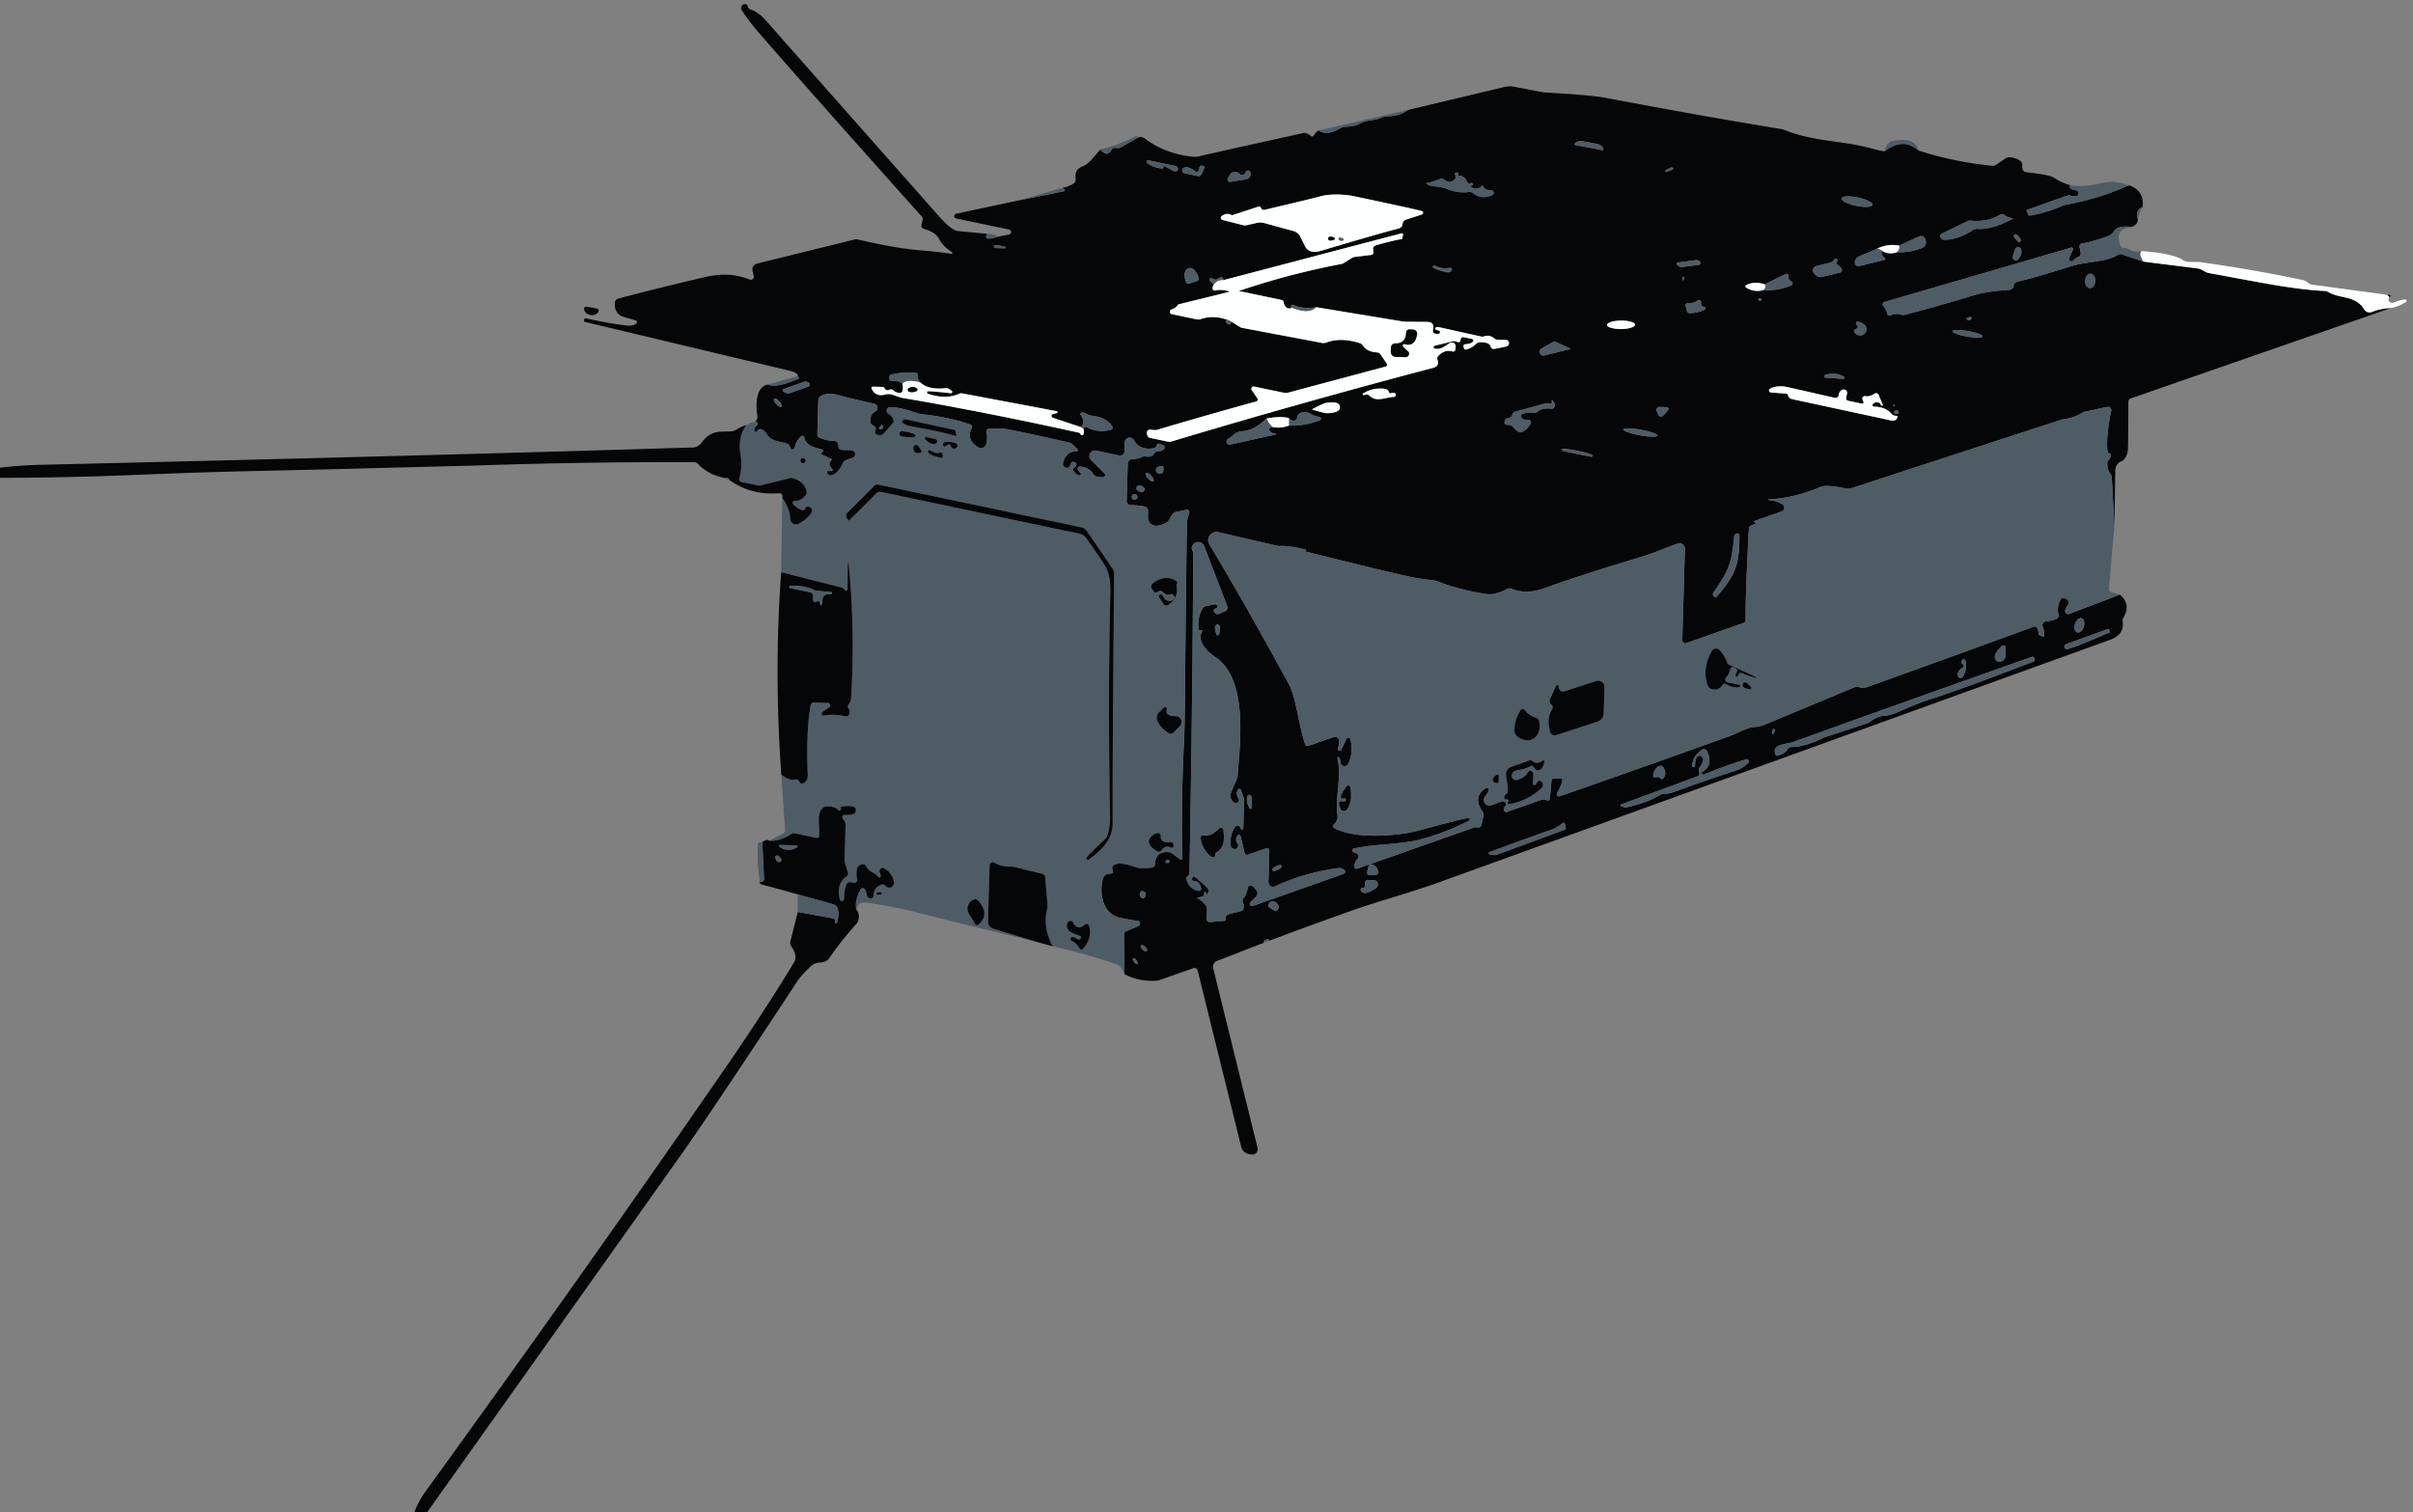 <svg xmlns="http://www.w3.org/2000/svg" baseProfile="tiny" width="512" height="321" xmlns:v="https://vecta.io/nano"><rect width="100%" height="100%" fill="#808080" stroke="none"/><style><![CDATA[.B{fill:#4e5c66}.C{fill:#050607}.D{fill:#fdfefe}]]></style><path d="M209.47 49.62q-1.02 1.68 2.27.62l2.35-.46a.54.54 0 0 0 .01-1.06l-11.24-2.36a.51.51 0 0 1 0-.99l13.33-2.84 9.55-1.93a.25.25 0 0 0 .12-.43l-.39-.34q1.45-.24 2.4-.94a.9.9 0 0 0 .36-.86q-.29-2.03 1.35-2.66 1.08-.41 2.07-1.55.97-1.12 1.85-2.1.59.79 1.23.89.63.1 1.11-.79.3-.58 1.17-.41a1.2 1.16-53.2 0 0 .82-.13l3.88-2.2q.68-.07 1.23.35 4.23 3.18 10.04 3.82a4.49 4.4 41 0 0 1.48-.09q3.07-.73 22.04-4.91.76-.17 1.65.61a.42.41-53.5 0 0 .62-.1q.56-.91 1.06-1.08 1.64 1.22 4.45-.4a2.81 2.72 28.1 0 1 1.33-.38q1.81-.04 3.05-.73c1.36-.75 2.9-.49 4.51-1.21a2.95 2.78-56.2 0 1 1.14-.26q2.9-.06 4.35-1.34l20.57-4.9a4.9 4.9 0 0 1 2.03-.05l5.97 1.14a5.45 4.97-19.9 0 0 .75.09q9.67.55 12.53 1.1 22.12 4.17 37.21 6.61a5.07 4.93-28.7 0 1 1.12.31c6.15 2.46 12.53 2.19 18.44 3.9q1.39.4 2.59.56 3.96-3.05 7.22-.17 7.19 2.36 15.61 3.25a1.18 1.16 30.5 0 0 .8-.2l2.09-1.42a1.13 1.1 27.9 0 1 .67-.2q1.5.04 2.48.82a.98.97 22.3 0 1 .36.85q-.1.94.33 1.29a.98.94-21.3 0 0 .51.21q4.97.56 5.85 1.16 1.63 1.08 3.53 1.62-.71.64 1.25 1.1a.61.61 0 0 1-.08 1.2q-.74.07-1.36-.17a.53.48 42.1 0 0-.31 0l-8.66 3.06a.21.2-20.1 0 0-.13.27l.31.73a.4.4 0 0 0 .43.24q3.4-.61 6.77-2.04a4.44 4.2 26.6 0 1 .96-.29q6.82-1.25 13.23-4.1 3.28 1.08 2.9 4.61-1.69.66-.99 2.6-.09 1.23-1.41 1.63c-1.19-.17-3.08-.17-3.78 1.02q-.38.65-1.09.9-3.71 1.33-5.59 1.57a.62.62 0 0 0-.53.74l.24 1.21a.85.84-14 0 1-.59.97q-.32.08-1.04.74a.5.5 0 0 1-.8-.58l.79-1.72a.33.33 0 0 0-.39-.46L399.82 64.1a.5.5 0 0 0-.23.8q.77.89.8 1.61a.5.5 0 0 0 .71.44q1.19-.53 2.42-.14a1.13 1.09 45.9 0 0 .62.02q6.33-1.64 14.72-4.17c2.67-.8 5.17-.95 7.41-1.13a1.08.93-2.5 0 0 1.01-.95q0-.65.96-.85 2.68-.55 11.19-3.22c3.26-1.02 7.68-.9 9.9-2.4a1.04 1.04 0 0 1 .92-.12l4.57 1.54 11.44 1.44a2.35 2.3 61.5 0 1 .78.24l.94.49a2.69 2.46 61.6 0 0 .75.26c12.08 2.23 18.31 3.5 24.48 3.79a1.81 1.79-28.5 0 1 .82.24c2.61 1.51 5.76.64 7.61 3.68a1.35 1.33-26.7 0 0 1.66.54q1.76-.73 4.03-.83L452.1 84.57a.72.72 0 0 0-.49.67q-.04 9.76-.1 10.29a3.18 2.11 88.7 0 1-1.57 2.48q-.61.2-.98 1.12a1.92 1.84 56.8 0 0-.13.69l-.19 11.79-.55-10.25a1.35 1.33 24.8 0 0-.29-.77q-.8-.99-.64-2.58a.4.39-11.5 0 1 .21-.31q.19-.1.51-.9a.43.42 19.8 0 0-.27-.56q-.39-.12-.43-.49-.37-2.9.78-8.6a.67.67 0 0 0-.79-.79l-4.97 1.06a.35.3-62.9 0 0-.15.06q-1.88 1.22-4.25 1.5a1.1 1.05 32.1 0 0-.29.06l-44.29 14.45a3.86 3.85 41.7 0 1-1.95.11q-3.78-.76-4.97-.25-5.56 2.37-11.05 2.65a.07.05-69.7 0 0-.05.03q-.01.02-.02.03a.05.03-70.5 0 0 .02.07q1.64.09 3 .92a.84.83-39.1 0 1-.16 1.5l-5.93 2.09a.06.05-32.7 0 0-.02.09q.12.1.29.15.5.17-.29.45-.55.2-.77.37-.21.16-.25.81-.77 14.55-.66 18.99a.74.74 0 0 1-.5.73l-12.12 4.28a.63.63 0 0 1-.84-.61l.56-19.39a1.16 1.16 0 0 0-1.53-1.13c-2.44.82-4.92 1.97-7.51 2.75q-14.08 4.24-20.48 6.63-4.08 1.52-7.23.22a1.27 1.26 41.7 0 0-1.07.06q-2.49 1.34-4.39 1.04-5.8-.92-10.34-2.71a4.03 3.73 56 0 0-.98-.23q-2.77-.28-4.72-.7-5.56-1.2-22.16-5.36a.09.08 19.4 0 1-.06-.11l.08-.26a.01 0-58.3 0 0 0-.01q-3.45-.92-5.51-.81a2.26 2.08 47.3 0 1-.62-.05l-12.5-2.89a1.74 1.73-9 0 0-1.88 2.58q7.95 13.28 16.87 29.7c1.55 2.85 1.96 8.11 3.42 12.73a.54.53 71.7 0 0 .68.35l5.42-1.87a.88.88 0 0 1 1.13.59q.15.53-.26 1.83a.41.41 0 0 0 .76.29l1.06-2.32a.45.45 0 0 1 .84.08q.69 2.76-.45 5.19a.88.88 0 0 1-1.68-.42q.03-.47-.31-.94a.17.17 0 0 0-.3.13c.93 4.43-.56 8.15.02 12.34.08.63-.3 1.36-.8 1.81a.46.45 38.3 0 0 .09.74c4.69 2.51 13.88 1.64 18.09.48q7.95-2.18 10.31-2.64a.32.31-63.9 0 1 .2.59q-5.27 2.68-10.43 4.01c-4.14 1.08-9.89.92-14.07 1.92a.38.38 0 0 0-.07.71l.7.32a.71.71 0 0 1 .24 1.11q-.72.83-.69 1.73a.44.44 0 0 0 .59.39l24.88-8.77a.82.81 40.9 0 1 .45-.03q.24.05.25.05a.75.75 0 0 0 .81-.6l.38-1.8a1.32 1.29-56.9 0 0-.2-1.02q-2.15-3.08.75-4.92a.39.38-10.6 0 1 .59.4q-.12.59-.71 1.26a1.22 1.18-78.7 0 0 1.26 1.96q2.04-.74 2.11-.78a.71.6 10.9 0 1 .82 1.02q-.32.22-.23.8a.48.48 0 0 0 .64.38l7.15-2.52a1.28 1.08 31.3 0 1 .38-.06q.75.01.98.12a.4.39-75.1 0 0 .56-.33l.36-3.83a.56.55 3.3 0 1 .57-.5l1.54.05a.23.23 0 0 1 .22.28q-.32 1.45-1.14 2.8a.46.46 0 0 0 .54.67q17.1-5.94 36.31-12.86c1.67-.61 3.37-1.73 5.11-1.85a6.56 6.38-57.4 0 0 2.05-.48l18.84-7.84a2.15 2.13-48.8 0 1 1.39-.1q.81.21 1.12.1 20.31-7.29 35.71-12.95a.71.69-30.3 0 1 .76.19q.28.32.31 1.18a.54.54 0 0 0 .31.47l.5.23a.31.31 0 0 0 .44-.3q-.06-1.09-.35-1.79a.81.81 0 0 1 .65-1.11q2.25-.27 2.62-.86a.77.75 53.7 0 0 .08-.58q-.41-1.56.43-3.19a.66.66 0 0 1 .86-.3l.38.17a.86.86 0 0 1 .31 1.32q-1.01 1.24-.24 1.81a.48.46-36.9 0 0 .46.06l10.82-4.12q2.42 2.03.78 4.85a1.43 1.42-34.2 0 0-.18.92q.36 2.72-2.63 3.8-37.83 13.68-142.1 51.37c-6.51 2.36-13.02 4.08-18.44 5.99q-9.02 3.18-17.98 6.56.02-.48-.38-.33-.96.35-.66.71l-9.99 3.88a1.33 1.33 0 0 0-.8 1.56l9.41 38.11a1.15 1.15 0 0 1-1.36 1.4l-.58-.12a1.99 1.99 0 0 1-1.52-1.47L254.13 206a.71.71 0 0 0-.93-.5l-7.25 2.55a1.43 1.34-55 0 1-.43.09q-3.84.29-6.92-1.39l-.11-8.29a.94.94 0 0 1 .58-.87l2.43-1.01a.61.61 0 0 0-.23-1.18q-.91-.02-3.77-.65c-3.65-.82-4.31-5.52-3.44-8.37q.29-.94 1.7-.98a.39.39 0 0 0 .36-.54q-.59-1.46 1.38-1.56 1.31-.06 3.49.76.74.29 3.43.08a.68.68 0 0 0 .62-.63q.19-3.01 3.11-2.62a1.17 1.11 66.1 0 1 .53.22l1.66 1.25a.32.31-72 0 0 .5-.26q-.22-12.82.39-24.57.13-2.63.18-7.78.27-28.95.45-38.98c.01-.59.38-1.35.49-2.04a.48.47-88.1 0 0-.51-.55q-.01.01-2.32.47-.67.13-1.32 1.46-.61 1.23-2.69 1.47a1.73 1.73 0 0 1-1.93-1.75l.03-1.33a1 .99 12.7 0 0-.59-.92q-.61-.29-3.18-.38a.81.8-88.6 0 1-.78-.83l.23-7.94a1.02 1.02 0 0 1 1.01-1q1.07-.01 2.11-.48a1.04 1.03-50.8 0 1 .64-.07q1.35.26 1.88-.67a.85.84 15.6 0 1 .75-.42q.73.01 1.26-.42a.49.49 0 0 0-.1-.83l-.75-.35a.46.46 0 0 0-.6.21q-.2.4-.22.47-.05.21-.82.31-2.72.34-3.85-1.76a1.04 1.04 0 0 0-1.95.46l-.06 1.92a.93.92 6.5 0 1-1.11.88l-4.89-1.04a1.19 1.19 0 0 0-1.09 2l2.85 2.84a.48.48 0 0 1-.36.82l-.82-.03a1.49 1.47 75.1 0 1-1.23-.72q-.8-1.35-2.78-1.52a.47.46-4.5 0 0-.49.57q.06.26.59.77a.32.31-23.2 0 1-.22.54q-.57.01-1.23-.92a.53.53 0 0 1 .18-.77q.32-.18.4-.64a.4.4 0 0 0-.31-.46l-.35-.08a.41.4-74.1 0 0-.46.26q-.29.76-.3.78a.85.85 0 0 1-1.41-.83q.65-2.47 2.83-2.44a.28.28 0 0 0 .21-.48l-1.08-1.08a.94.93 73.7 0 0-.45-.25q-6.53-1.54-13.04-2.84-1.9-.38-4.29-.13a.49.48-10.6 0 0-.42.61q.23.89.01 2.44a1.19 1.19 0 0 1-1.8.84q-2.66-1.65-1.31-4.12a.47.47 0 0 0-.26-.67q-4.54-1.6-10.23-2.19a5.2 4.87 55.7 0 1-1.12-.25q-3.64-1.28-5.74-1.26a.74.73-29.5 0 0-.38 1.36q1.19.72 1.12 1.71-.02.31-2.13 2.56-.48.51-1.46.2a.55.55 0 0 1-.32-.78q.44-.81-.58-1.28a.83.82-77.7 0 1-.48-.75q-.02-1.52 1.06-2.08a.9.9 0 0 0-.22-1.68q-4.95-1.09-7.63-1.84-2.27-.64-3.72.23a1.04 1.01 76.3 0 0-.5.85l-.21 7.31a.68.68 0 0 0 .42.64q1.66.7 3.14.71a.95.95 0 0 1 .87.57q.04.08.04.53a.8.79 1.1 0 0 .78.8l1.96.06a.83.83 0 0 1 .25 1.62l-1.41.5a1.01.99-88.5 0 0-.6.58q-.74 1.81-2.01 2.5-.87.47-1.36-.36a.29.28 75.2 0 1 .25-.43l.68.02a.24.23 68.5 0 0 .17-.4q-1.09-1.12-.23-1.8a.25.24 38.5 0 0-.05-.41l-2.04-.93a.18.18 0 0 1-.01-.32q.24-.13.25-.14a.33.33 0 0 0-.11-.57c-1.89-.53-3.42-.84-3.75-2.59a.4.39-23.8 0 0-.63-.24q-1.05.82-1.36 2.33a.61.6-76.4 0 1-.76.47q-.02-.01-.41-.79c-.45-.92-3.66-.51-4.72-2.33q-.39-.67-.91-.98-.82-.48-1.15.17a.38.33-33.1 0 1-.69-.1q.04-.65.56-1.06a.36.32 81 0 0 .12-.19q.11-.51-.42-.64.48-.58.43-.96-.86-6.11 2.15-6.89c1.88.78 4.72-.52 6.56-1.19a.22.22 0 0 0 .06-.38q-.12-.08-.28-.18.27-.32-.47-.75-.38-.23-.93-.36-21.82-5.2-43.64-10.41a.37.37 0 0 1-.27-.44v-.02a.4.4 0 0 1 .47-.3q5.01 1.1 8.63 1.51 1.07.12 1.92-.33a.44.43 52.8 0 0 .09-.71q-.02-.02-2.55-.75-2.26-.64-1.96-3.2a.85.84-4.2 0 1 .62-.71q9.46-2.49 18.35-4.55c3.48-.8 6.37-.77 9.62.5a.64.64 0 0 0 .85-.75l-.27-1.09a1.29 1.29 0 0 1 .94-1.55l20.74-5.12a1.34 1.31-45.5 0 1 .58-.01c3.56.79 8.35 1.88 13.2 2.3q4.75.41 6.7.75a.2.2 0 0 0 .14-.37q-1.87-1.2-2.65-2.67c-.74-1.38-1.82-1.76-3.41-2.31a.61.6 16.1 0 1-.39-.69l.26-1.24a.66.65 30.8 0 0-.15-.57q-25.87-28.96-34.36-38.78-2.57-2.97-3.91-5.1-.19-.3-.06-.7.17-.56.78-.57a.56.55-10 0 1 .54.37l.09.26a.8.79-.6 0 0 .52.5q1.7.57 3.22 2.29 7.96 9.03 36.97 41.82 1.88 2.12 3.23 2.77a1.8 1.61-26.4 0 0 .58.16l6.24.58zm124.7-18.86l5.92 1.12a.08.08 0 0 0 .09-.06l.01-.03a1.68.97 10.7 0 0-1.47-1.27l-2.78-.52a1.68.97 10.7 0 0-1.83.64v.03a.08.08 0 0 0 .06.09zm-87.22 4.65q-1.46-1.05 2.03.88.14.08.49.06.65-.04.4-.77a.54.52-3.8 0 0-.39-.33l-5.82-1.23a.33.33 0 0 0-.26.58q1.38 1.02 3.24 1.16a.15.13 7.8 0 0 .14-.09q.05-.19.16-.21a.03.03 0 0 0 .01-.05zm6.66.96q-1.28-1.03-2.26-.82a.62.62 0 0 0 0 1.22l2.81.59a.72.72 0 0 0 .8-.4l.58-1.28a.32.32 0 0 0-.22-.45l-.27-.06a.47.46-77.9 0 0-.54.36l-.12.57a.48.48 0 0 1-.78.27zm101.21-.8q-.39-.06-1.41.6a.18.17 18.2 0 0 .16.31l1.3-.45a.24.24 0 0 0-.05-.46zm-94.28 2.25a.52.52 0 0 0 .52.78q1.42-.21 3.22-.53 1.06-.18 1.11-1.25a.58.56 59.5 0 0-1.08-.3q-.21.46-.49.58a.64.61-34.4 0 1-.67-.11q-.8-.75-1.64-.4a1.04 1-84.2 0 0-.45.38l-.52.85zm51.72.99q-.03-.01-.24.08a.56.56 0 0 1-.74-.31q-.5-1.32-1.82-1.31a.07.07 0 0 1-.07-.09q.07-.29.06-.36a.26.25-15.7 0 0-.35-.19l-.33.13a.17.16 62.6 0 0-.07.24q.52.76-.4 1.37-.83.54-1.79-.2a1.12 1.11-36.7 0 0-1.07-.15q-2.5.96-2.64.82a.08.08 0 0 0-.13.1c.5.79 2.93.51 4.24 1.1q2.28 1.03 4.73.72a1.25 1.23-28.9 0 1 .94.26q1.75 1.43 4.06.37a.55.55 0 0 0-.25-1.04q-1.37.05-1.61-.72a.25.24 59.6 0 0-.4-.11q-.97.92-2.19.19a.16.15 47.8 0 1 .01-.27q.18-.09.19-.1a.31.31 0 0 0-.13-.53zm-10.56 6.71a.38.38 0 0 0-.02-.73q-2.3-.59-14.13-3.09c-2.52-.53-5.46-.59-7.57.02q-1.2.35-11.67 2.82a.63.62-23.7 0 1-.66-.25q-.06-.09-.16-.27a.37.36-22.6 0 0-.43-.17l-5.48 1.79a.45.44 49.4 0 1-.35-.03q-.94-.52-2 .24a.47.46-55.4 0 0 .15.83l4.36 1.1a1.74 1.72 45.3 0 0 .84.01l2.1-.48a3.34 3.34 0 0 1 1.61.04l6.14 1.68a2.34 2.32 81.6 0 1 1.4 1.05q.02.04 1.04 2.11.89 1.8 3.37 1.06 11.73-3.51 16.55-4.76a1.07 1.06 89.2 0 0 .78-.81l.05-.25a1.1 1.1 0 0 1 .73-.82l3.35-1.09zm89.061-3.403a3.34.9-168.2 0 0 3.085 1.564 3.34.9-168.2 0 0 3.453-.198 3.34.9-168.2 0 0-3.085-1.564 3.34.9-168.2 0 0-3.453.198zm34.589 3.533a.84.82 49.2 0 0-.99-.08q-2.49 1.6-6.26 1.26a1.16 1.09-53.5 0 0-.6.11l-5.4 2.6a.7.7 0 0 0 .27 1.33q2.9.12 6.23-2.03a1.62 1.57-58.4 0 1 1.02-.26q2.89.25 7.51-2.17a.05.04 33.9 0 0-.02-.08q-1.16-.16-1.76-.68zm-165.73 13.8q-.05-.44-.31-.55-.33-.14-.67.13-.75.59-1.43.06a.36.36 0 0 0-.55.41q.16.41.96.75-.28.45-.34.9a.45.45 0 0 0 .55.51q1.27-.29 2.94.15a.08.08 0 0 1-.01.15l-10.57 2.61a.63.6 8.4 0 0-.37.26q-.38.58-1.22.84a.52.52 0 0 0 .04 1.01l5.31 1.11a1.46 1.46 0 0 0 .75-.04q2.9-.99 6.05.25-.29-.07-.47-.03a.27.27 0 0 0-.14.45q.98 1.01 1.11-.17l1.86 1.16a1.51 1.5 65.8 0 0 .47.18l16.85 3.18a2 1.91 38.9 0 0 1.08-.09q2.98-1.12 7 .14a1.27 1.27 0 0 1 .7.54q.83 1.31 2.98 1.44a.97.94-14.9 0 1 .73.41l1.34 1.98a.4.4 0 0 1-.22.61l-20.65 5.52a2.34 2.28-45.8 0 1-1.06.03l-6.23-1.31a.49.49 0 0 0-.5.76l1.21 1.78a.41.41 0 0 1-.23.62q-12.47 3.45-21.08 6.04-.31.1-1.46-.05a.62.6-75 0 0-.64.38q-.16.42.13 1.01a.65.64-7.3 0 0 .46.35l3.71.79a2.01 1.95 41.3 0 0 .98-.05q26.73-8.04 55.38-15.59 1.44-.38.95-1.69a.83.83 0 0 1 .19-.88q1.41-1.42 3.02-.9a.46.45-76.5 0 0 .58-.36q.16-.88-.05-1.2a.84.84 0 0 0-1.11-.25c-1 .59-1.88 1.49-3.23 1.19a.31.31 0 0 1-.01-.6l3.85-.95a1.19 1.18-39.1 0 1 .79.08q.81.36.88-.45a.56.56 0 0 1 .67-.5l1.74.37a.36.36 0 0 1 .18.61q-.42.43-1.67.53a.35.35 0 0 0-.31.43l.1.38a.39.39 0 0 0 .47.29q1.21-.3 2.05-1.15a1.31 1.29 21.8 0 1 .93-.39q2.01-.01 2.22.93a.66.65 77.8 0 0 .75.49q2.17-.4 2.67-.56a.7.7 0 0 0-.2-1.36l-1.84-.05a.9.89-23.4 0 1-.56-.22q-1.09-.92-2.3-.45a.88.8 38.8 0 1-.46.03l-9.27-2.06a.16.16 0 0 0-.08 0q-.16.05-.27.08a.29.29 0 0 0 .03.56l.49.11a.36.35 38.4 0 1 .08.67q-.33.15-.93-.03a.54.54 0 0 1-.36-.64q.42-1.75-1.11-1.81-1.05-.03-4.29-.03a6.3 6.22-40.2 0 1-1.17-.09l-18.21-3.01q-2.76.5-4.85-.48a.35.34 8.4 0 0-.49.36q.04.28.28.25-1.5.55-1.85-1.23a.55.55 0 0 0-.42-.43l-8.92-1.87a.05.05 0 0 1 0-.1q10.71-3.61 21.61-5.67a1.21 1.09 21.3 0 0 .42-.16l1.7-1.05a2.02 1.97 24.9 0 1 .88-.31l3.35-.41a.52.52 0 0 0 .45-.6q-.1-.6-.09-.83.03-.45.96-.71 3.97-1.09 5.08-1.19a.18.16-84.9 0 0 .15-.14l.16-.78a.27.27 0 0 0-.33-.32l-37.74 9.92zm169.14-8.31q.15-.43-.75-1.3a.42.42 0 0 0-.65.52q.01.02.79.9a.36.36 0 0 0 .61-.12zm-25.81.99q-2.51-.46-4.67.67l-3.7 1.56a1.68 1.41-12.1 0 0-1.02 1.32v.02a.76.76 0 0 0 .94.77l5.33-1.3a.23.23 0 0 0 .09-.4q-.88-.66-.66-1.58 1.47.94 3.18.36 3.04.09 5.51-.99a1.19 1.18 71.2 0 0 .67-1.37l-.08-.36a.97.96-19.2 0 0-1.34-.64l-4.25 1.94zm-189.7.27q-2.66-.74-2.33.04a.33.33 0 0 0 .29.2l1.99.06a.15.15 0 0 0 .05-.3zm213.84 2.09a.64.64 0 0 0 1.11.55q.96-1.08.65-2.1a.67.67 0 0 0-1.27-.04q-.36.94-.49 1.59zm-37.29 1.06q.04-.04.06-.27a.36.36 0 0 0-.63-.26l-.3.37a1.02.95-76.1 0 1-.52.34l-3.02.74a.94.94 0 0 0-.44 1.58l.37.36a1.37 1.36 60.3 0 0 1.3.36l3.84-.94a.5.49-19.9 0 0 .33-.69q-.23-.47-.95-1a.38.38 0 0 1-.04-.59zm-29.3-.17a.86.83 59.8 0 0-.62-.17l-3.92.51a.26.26 0 0 0-.12.47l.62.46a.34.32 58 0 0 .23.06l3.78-.5a.39.39 0 0 0 .2-.69l-.17-.14zm40.65-.01q-.14 0-.27.01h-.01q.08 0 .17 0 .06 0 .12 0a.01 0 23 0 0-.01-.01zm-93.56 1.48q-1.76.3-3.05-.45a.37.36-49.6 0 0-.42.04q-.2.19-.01.34.45.37 2.41.9 1.14.3 1.47-.21a.4.4 0 0 0-.4-.62zm-55.28 3.35l1.7-.56a.52.52 0 0 0 .33-.66l-.09-.28a2.3 1.29 71.7 0 0-1.95-1.78l-.24.08a2.3 1.29 71.7 0 0-.51 2.59l.1.28a.52.52 0 0 0 .66.33zm122.12.15q-2.12-.73-3.91.16a.3.3 0 0 0-.03.52q1.76 1.08 3.67.54 3.07.21 5.92-1.01a.44.44 0 0 0 .03-.79q-.78-.41-.65-1.24a.37.37 0 0 0-.52-.39l-4.51 2.21zm69.141-2.249a1.52 1.08-87.7 0 0-1.14 1.476 1.52 1.08-87.7 0 0 1.018 1.562 1.52 1.08-87.7 0 0 1.14-1.476 1.52 1.08-87.7 0 0-1.018-1.562zM357.24 59.38q.15-.29.13-.46a.17.17 0 0 0-.32-.07q-.12.18-.1.47a.15.15 0 0 0 .29.06zm2.96 4.38q-.93.69-2.08.62a.45.45 0 0 0-.46.55l.26 1.03a.66.65-6.7 0 0 .64.5q1.59 0 3.08-.71a.36.36 0 0 0 0-.65q-.02-.01-.13-.01a.63.63 0 0 1-.59-.72q.03-.22.02-.31a.47.47 0 0 0-.74-.3zm13.27-.47q-.12-.01-.35.17a.16.15-45.8 0 0 0 .25q.26.19.33.19a.31.31 0 0 0 .02-.61zm44.7 3.98q-.02-.01-.62.1a.3.3 0 0 0-.11.54q.05.04.61-.03a.33.33 0 0 0 .12-.61zm-71.24 1.649a2.97.9-.4 0 0-2.976-.879 2.97.9-.4 0 0-2.964.921 2.97.9-.4 0 0 2.976.879 2.97.9-.4 0 0 2.964-.921zm47-.009q.15.12.23.33a.42.41-22 0 1-.23.52q-.65.28-.54.58a1.38 1.36 34 0 0 2.64-.49q-.01-1.08-1.77-1.58a.37.37 0 0 0-.33.64zm20.358 1.383a3.24.6-170.1 0 0 3.089 1.148 3.24.6-170.1 0 0 3.295-.034 3.24.6-170.1 0 0-3.089-1.148 3.24.6-170.1 0 0-3.295.034zM330.09 72.57a.61.61 0 0 0-.55.02l-2.43 1.37a.8.8 0 0 0 .58 1.48l5.48-1.36a.05.05 0 0 0 .01-.1l-3.09-1.41zm-138.6 8.83q.17.83.03 1.5a.65.63 8.3 0 1-.7.51q-.78-.09-1.26-.55a.75.75 0 0 0-.82-.15q-.78.34-1.08-.34a.43.42-11.6 0 0-.39-.25l-2.07-.06a.29.29 0 0 0-.27.41q.84 1.84 2.93 1.26c1.35-.37 2.27.5 3.64.73q17.15 2.92 37.4 7.37a.48.47-6.3 0 1 .33.26q.06.12.16.2a.32.32 0 0 0 .53-.18q.09-.5.01-1.08-.02-.34.41-.4a.36.3 50.2 0 1 .22.04q2.59 1.3 5.2.52a.46.46 0 0 0 .25-.7q-1.31-1.93-4.25-2.24a2.3 2.21 60.2 0 1-.82-.24q-.88-.45-1.35-.46a.33.33 0 0 0-.28.52q.96 1.38.14 2.61l-6.04-2a.42.42 0 0 1 .06-.82q.62-.11.83-.21a.2.2 0 0 0-.05-.37L204.2 83.5a1.22 1.17-51 0 0-.72.09q-2.83 1.26-6.61-.03a.27.27 0 0 1-.01-.5q.25-.1 4.89.4a.27.27 0 0 0 .22-.46q-.69-.66-1.37-.6-3.67.36-5.23-1.18-.8-.79-.63-1.5a.47.47 0 0 0-.4-.57q-2.56-.31-5.29.38a.41.41 0 0 0-.32.39l-.01.39a.56.55-3.9 0 0 .65.56q1.18-.19 2.12.53zm197.69-1.13q.97.08 1.76.17a.31.31 0 0 0 .17-.6q-.96-.45-1.85-.52-.9-.07-1.91.23a.31.31 0 0 0 .07.62q.79.03 1.76.1zm-217.83.82a1 .97 47.8 0 0-.75-.05l-4.34 1.53a.3.3 0 0 0-.02.56l.82.38a.39.38 46 0 0 .28.01l4.18-1.48a.46.46 0 0 0 .06-.84l-.23-.11zm218.81 2.64a.71.71 0 0 1-.87.71q-10.45-2.4-10.79-2.42-1.98-.13-2.96.51a.42.42 0 0 0 .2.77l3.24.24a.45.44-4.2 0 1 .41.35q0 .04.01.06a1.16 1.16 0 0 0 .85.76l21.18 4.57a1 .99-83.6 0 0 1.2-.96q0-.01-.53-.09a1.4 1.37 73.7 0 1-.82-.46q-1.21-1.42-3.62-1.46a.35.35 0 0 1-.25-.58q.52-.55 1.39-.2.16.06.2.17.14.49.41.4a.14.13-22.1 0 0 .08-.18l-.88-2.12a.57.57 0 0 0-.83-.26q-1.13.73-2 .54a.52.52 0 0 0-.59.71l.21.5a.29.28 84.4 0 1-.32.39l-2.94-.62a.53.52 11.4 0 1-.41-.6q.08-.49.18-.91a.78.73-19.1 0 0-1.34-.6q-.42.48-.41.78zm-100.82.15q.12-.02.3-.08a.92.91 56.1 0 1 .98.2c1.44 1.43 3.38.31 5.13.24a.43.43 0 0 0 .11-.84q-.32-.1-.54.02a.46.46 0 0 1-.67-.31q-.14-.67-1.9-.64-1.98.03-3.53 1.07a.19.19 0 0 0 .12.34zm-125.075.751a1.15.44-132.4 0 0 .451 1.146 1.15.44-132.4 0 0 1.1.552 1.15.44-132.4 0 0-.451-1.146 1.15.44-132.4 0 0-1.1-.553zm164.965.359l.06.26a.37.37 0 0 1-.43.45l-.53-.11a.75.65-42.6 0 0-.35.01l-6.5 1.79a.84.84 0 0 0-.6.65q-.08.59-1.15.77-.26.05-.4.38-.17.42-.04.71a.47.45-11.8 0 0 .42.26q.94-.01 1.33.45.41.48.76.78 1.29 1.1 2.95-1.44a.56.55-76.9 0 0-.53-.86q-.81.11-1.29-.3a.57.57 0 0 1 .22-.99q1.26-.36 2.25-.2a1.03 1.02 30.3 0 0 .82-.21q1.06-.87 2.9-.65a.72.72 0 0 0 .8-.6q.1-.62-.6-1.21a.06.06 0 0 0-.09.06zm-50.85 1.91q.01.06 2.5.71a2.79 2.58 49 0 0 .8.09q2.75-.1 2.63-1.36-.11-1.25-2.83-.84a2.79 2.58-59.7 0 0-.78.23q-2.32 1.11-2.32 1.17zm123.34-.71q.19.03.33-.12a.09.09 0 0 0-.07-.15q-.12.01-.29.13a.08.08 0 0 0 .03.14zm-50.02 1.44q.23.53.26.57a.64.64 0 0 0 .92.01q1.31-1.29 1.19-1.57-.11-.28-1.95-.26a.64.64 0 0 0-.64.67q0 .05.22.58zm51.15.01a.45.41 1.9 0 0-.54-.52q-.35.08-.4.24a.45.4 1.2 0 0 .55.51q.34-.08.39-.23zm-129.37 1.09q-1.8-.45-4.75.09-2.43 2.42-4.95 2.68c-1.98.21-1.82.87-3.11 1.56a.74.72-9.6 0 0-.38.52q-.03.21-.03.24a.6.59 82.4 0 0 .72.56l9.65-2.15a.11.1-37.9 0 0 .03-.2q-.17-.08-.5-.09a.89.86 72.6 0 1-.66-.36q-.54-.76.53-.94 1.73.34 3.47-.32 3.43.09 6.53-1.09a.4.39 36.3 0 0-.12-.76c-1.5-.1-1.95-1.11-3.31-1q-1.19.1-1.36 1.18a.76.76 0 0 1-.84.63q-.53-.07-.92-.55zm-86.79 2.35q.46.05.63-.22a.41.32-79.3 0 0-.33-.62q-.04.02-.44.51a.2.2 0 0 0 .14.33zm157.75.06a3.69.6-169.7 0 0 3.523 1.25 3.69.6-169.7 0 0 3.738.07 3.69.6-169.7 0 0-3.523-1.25 3.69.6-169.7 0 0-3.738-.07zm-9.829 5.21q2.73.56 2.99.6a.23.23 0 0 0 .12-.45q-1.02-.41-2.98-.81-1.95-.4-3.05-.43a.23.23 0 0 0-.06.46q.25.07 2.98.63zm-88.16 2.56l-.66.16a.72.72 0 0 0-.01 1.39q1.27.33 1.07-1.28a.32.32 0 0 0-.4-.27zm-3.29 1.47a1.19.45-131.6 0 0 .454 1.189 1.19.45-131.6 0 0 1.127.591 1.19.45-131.6 0 0-.454-1.189 1.19.45-131.6 0 0-1.127-.591zm-1.03 4.07a.61.59 73.4 0 0 .53-1.02q-.43-.43-1.01-.37a.57.54-26.4 0 0-.35.96q.35.3.83.43zm-.78 1.03a.61.61 0 0 0-1.22 0 .61.61 0 1 0 1.22 0zm125.46 14.69q-.8 2.19-3.1 5.34-.5.69-.01 1.15a.4.39-47.1 0 0 .57-.03q3-3.4 3.94-5.94.93-2.54.86-7.08a.4.39 87.5 0 0-.42-.39q-.67.03-.73.88-.3 3.89-1.11 6.07zm-110.8 69.58q-.18-.4-.22-.43a.19.19 0 0 0-.27.23q.02.07-.09.45a.41.41 0 0 1-.3.3l-1.03.25a.08.07-50 0 0 .01.15q.47.03 1.63 1.34a1.44 1.43 25.5 0 1 .36 1l-.06 1.99a.66.65-1.6 0 0 .71.67l3.06-.26a.27.26-5.2 0 0 .25-.29q-.02-.16-.01-.28a.85.85 0 0 1 .58-.79q.84-.27 2.12-.55.99-.21 1.08-.6.18-.81-.08-1.31a.91.89-38.2 0 1 .13-1.02q.53-.6.91-2.2a.6.6 0 0 1 1.01-.28l.71.71a1.05 1.05 0 0 1 0 1.49l-1.19 1.2a.47.47 0 0 0 .49.77l19.25-6.79a.53.52-42.2 0 0 .05-.97l-.5-.23a.86.81-35.3 0 0-.49-.07q-7.28.96-13.6 3.9a.97.97 0 0 1-1.38-.91l.19-6.64a.53.53 0 0 0-.71-.51l-3.81 1.34a.55.54-16.5 0 1-.71-.38l-.9-3.63a.3.29-29.7 0 0-.5-.13q-.78.81-.1 1.8a.73.72 80.8 0 1-.79 1.11q-.59-.17-.65-.56-.34-2.23.89-4.09a.65.64-69.9 0 1 .62-.29q.41.05.62.67a.27.27 0 0 0 .52-.08l.17-6.08a1.01.86 40.3 0 0-.05-.3l-.62-1.77a.35.35 0 0 0-.63-.07q-.54.85.11 1.87a.65.64 83.9 0 1-.76.96q-.55-.21-.93-1.13a1.13 1.11 46.2 0 1 .01-.85l1.36-3.25a1.77 1.56-34.9 0 0 .13-.53c.54-7.13 2.25-20.56-4.76-25.25q-2.83-1.89-3.13-4.09a1.33 1.33 0 0 1 .13-.76q.27-.54.23-.71a.23.22-5 0 0-.21-.17q-.02 0-.15.07a.22.22 0 0 1-.32-.16q-.43-2.35.75-4.41a1.15 1.13-80.6 0 1 .78-.57l1.83-.36a.47.47 0 0 1 .43.78q-.02.02-.35.13a.44.44 0 0 0-.17.73l.33.33a.46.45-33.1 0 0 .49.1l1.48-.62a.83.82 68.1 0 0 .45-1.06l-4.89-12.73a1.37 1.36 33.8 0 0-2.64.52q0 .02.18.47a2.09 2.04 35.5 0 1 .13.72q-.18 33.38-.8 67.36-.02.82-.49 1.06a.41.4-21.2 0 0-.21.47q.69 2.31 2.68 2.55a.45.45 0 0 0 .49-.53q-.31-1.55-1.49-1.51-.25 0-.4-.32-.09-.2.03-.45a.4.4 0 0 1 .63-.12q.83.74 2.33 2.07.75.66.24 1.54a.11.11 0 0 1-.19-.01zm185.687-58.526a1.57.97-72.3 0 0-1.401 1.201 1.57.97-72.3 0 0 .447 1.791 1.57.97-72.3 0 0 1.401-1.201 1.57.97-72.3 0 0-.447-1.791zM258.62 134.66q.34-1.11.23-1.66a.53.52 41 0 0-1.04.07q-.05.65.34 1.61a.25.25 0 0 0 .47-.02zm188.95-.91a.34.33-19.2 0 0-.43-.2l-8.75 3.17a.54.54 0 0 0 .2 1.05q.7.04 9.03-3.53a.14.14 0 0 0 .07-.16l-.12-.33zm-22.7 3.32q-1.64 1.35-1.59 2.43a1.17 1.05-44 0 0 2.21-.08q.18-1 .01-2.11a.39.39 0 0 0-.63-.24zm-47.6 23.31q1.66-.59 1.99-1.3a.93.9 11.7 0 1 .82-.52q3.06-.06 6.9-2 .04-.02.08-.04l8.95-2.94a2.59 2.53 17.4 0 0 .77-.39q1.63-1.2 2.93-1.25 1.37-.05 3.42-.98 3.83-1.73 6.31-2.5 5.74-1.79 22.04-8.04a.4.4 0 0 0 .24-.49l-.09-.26a.4.39-18.4 0 0-.51-.25q-36.1 12.79-50.56 18.05c-1.06.39-2.25.35-3.25.86q-1.05.53-.61 1.78a.46.45-19.3 0 0 .57.27zm39.1-19.49q.31.21.33.39a.5.5 0 0 1-.29.51q-1.06.49-1 1.56a.58.58 0 0 0 1.08.27q1.03-1.73.54-3.4a.4.4 0 0 0-.57-.24q-.16.09-.25.59-.03.2.16.32zm-40.18 13.92q-.03.04-.19.78a.16.16 0 0 0 .31.1q.3-.67.29-.77a.23.23 0 0 0-.41-.11zm-32.22 16.29q.35.09.5.19.2.15.5.09 4.7-1.02 7.11-2.59a1.7 1.7 0 0 1 .92-.27q1.08 0 2.69-.6 6.25-2.32 12.6-4.36 1.47-.47 2.65-1.62a.47.46-75.7 0 0-.46-.78q-5.15 1.62-8.87 3.22c-.15.07-.43-.05-.51-.21a.25.25 0 0 1 .1-.34q2.38-1.28 1.04-4.35a.79.78-29.8 0 0-1.18-.32q-1.92 1.42-2.01 3.36a.29.29 0 0 0 .3.31h.01a.31.31 0 0 0 .31-.33q-.05-.89.28-1.63a.75.75 0 0 1 1.44.32q0 .56-.73 1.64a1.26 1.25 52 0 0-.13 1.11q.08.21.08.22a.71.7-8.7 0 1-.47.63l-16.19 5.96a.18.18 0 0 0 .02.35zm7.24-6.11q.79-.17 1.12.22a.39.39 0 0 0 .62-.03q.82-1.21-.07-2.37a.71.71 0 0 0-.88-.2q-1 .49-1.23 1.97a.37.36-1.7 0 0 .44.41zm-85.59 6.47q.1-.24-.1-2.38a.43.43 0 0 0-.82-.13q-.41.93.37 2.53a.3.3 0 0 0 .55-.02zm50.41 9.86q1.02.29 1.61.08 5.88-2.17 12.34-4.55 1.09-.4 2.06-.74a.31.31 0 0 0 .19-.37l-.24-.97a.23.23 0 0 0-.38-.12q-1.1.96-2.16 1.34-10.38 3.71-13.44 4.91a.22.22 0 0 0 .02.42zm-68.04 1.23q-.18-.09-.44.01a.35.35 0 0 0-.13.58q.02.02.42.01a.32.32 0 0 0 .15-.6zm42.19 3.04q.25.3 1.76.1a.58.58 0 0 0 .5-.65q-.07-.58-.42-.99-.34-.41-.9-.58a.58.58 0 0 0-.72.38q-.46 1.45-.22 1.74zm-18.213-1.848a1.11.42-26.1 0 0-1.182.111 1.11.42-26.1 0 0-.812.865 1.11.42-26.1 0 0 1.182-.111 1.11.42-26.1 0 0 .812-.865zm16.773 5.248q.67 1.33 3.26-.55a.9.9 0 0 0-.5-1.63l-1.21-.04a.69.69 0 0 0-.68.86q.22.84-.49.79a.4.39-11.9 0 0-.38.57zm-46.58.2a.9.71 59.5 0 0-.16 1.17q.26.41.65.27c.55-.21.66-1.18.03-1.44q-.29-.12-.52 0zm28.53 4.17a1.22.97 34.7 0 0-.63-2.07q-.49-.05-.91.64a.48.47 33.4 0 0 .14.64q1.23.84 1.4.79zm-28.576 7.304a.85.4-135.5 0 0 .326.881.85.4-135.5 0 0 .887.31.85.4-135.5 0 0-.326-.881.85.4-135.5 0 0-.887-.311zm-1.698 2.729a.77.32-128 0 0 .222.804.77.32-128 0 0 .726.41.77.32-128 0 0-.222-.804.77.32-128 0 0-.726-.41z" class="C"/><path d="M298.66 23.36q-1.45 1.28-4.35 1.34a2.95 2.78-56.2 0 0-1.14.26c-1.61.72-3.15.46-4.51 1.21q-1.24.69-3.05.73a2.81 2.72 28.1 0 0-1.33.38q-2.81 1.62-4.45.4l18.83-4.32zm-56.95 5.72l-3.88 2.2a1.2 1.16-53.2 0 1-.82.13q-.87-.17-1.17.41-.48.89-1.11.79-.64-.1-1.23-.89 3.96-.96 7.27-2.72.35-.19.94.08zm165.38 2.87q-3.26-2.88-7.22.17.5-1.92 1.62-2.16 4.77-1.05 5.6 1.99zm-72.92-1.19a.08.08 0 0 1-.06-.09v-.03a1.68.97 10.7 0 1 1.83-.64l2.78.52a1.68.97 10.7 0 1 1.47 1.27l-.01.03a.08.08 0 0 1-.09.06l-5.92-1.12zm-87.23 4.7q-.11.02-.16.21a.15.13 7.8 0 1-.14.09q-1.86-.14-3.24-1.16a.33.33 0 0 1 .26-.58l5.82 1.23a.54.52-3.8 0 1 .39.33q.25.73-.4.77-.35.02-.49-.06-3.49-1.93-2.03-.88a.03.03 0 0 1-.01.05zm7.45.64l.12-.57a.47.46-77.9 0 1 .54-.36l.27.06a.32.32 0 0 1 .22.45l-.58 1.28a.72.72 0 0 1-.8.4l-2.81-.59a.62.62 0 0 1 0-1.22q.98-.21 2.26.82a.48.48 0 0 0 .78-.27zm100.48-.07l-1.3.45a.18.17 18.2 0 1-.16-.31q1.02-.66 1.41-.6a.24.24 0 0 1 .05.46zm-94.33 1.79l.52-.85a1.04 1-84.2 0 1 .45-.38q.84-.35 1.64.4a.64.61-34.4 0 0 .67.11q.28-.12.49-.58a.58.56 59.5 0 1 1.08.3q-.05 1.07-1.11 1.25-1.8.32-3.22.53a.52.52 0 0 1-.52-.78zm51.85 1.52q-.01.01-.19.1a.16.15 47.8 0 0-.01.27q1.22.73 2.19-.19a.25.24 59.6 0 1 .4.11q.24.77 1.61.72a.55.55 0 0 1 .25 1.04q-2.31 1.06-4.06-.37a1.25 1.23-28.9 0 0-.94-.26q-2.45.31-4.73-.72c-1.31-.59-3.74-.31-4.24-1.1a.082.082 0 0 1 .13-.1q.14.14 2.64-.82a1.12 1.11-36.7 0 1 1.07.15q.96.74 1.79.2.92-.61.4-1.37a.17.16 62.6 0 1 .07-.24l.33-.13a.26.25-15.7 0 1 .35.19q.01.07-.06.36a.07.07 0 0 0 .07.09q1.32-.01 1.82 1.31a.56.56 0 0 0 .74.31q.21-.09.24-.08a.31.31 0 0 1 .13.53zm139.34-.01q-6.41 2.85-13.23 4.1a4.44 4.2 26.6 0 0-.96.29q-3.37 1.43-6.77 2.04a.4.4 0 0 1-.43-.24l-.31-.73a.21.2-20.1 0 1 .13-.27l8.66-3.06a.53.48 42.1 0 1 .31 0q.62.24 1.36.17a.61.61 0 0 0 .08-1.2q-1.96-.46-1.25-1.1 2.73.47 6.95-.53 2.33-.55 5.46.53zm-226.26.5l.39.34a.25.25 0 0 1-.12.43l-9.55 1.93 9.28-2.7z" class="B"/><path d="M301.7 45.52l-3.35 1.09a1.1 1.1 0 0 0-.73.82l-.05.25a1.07 1.06 89.2 0 1-.78.81q-4.82 1.25-16.55 4.76-2.48.74-3.37-1.06-1.02-2.07-1.04-2.11a2.34 2.32 81.6 0 0-1.4-1.05l-6.14-1.68a3.34 3.34 0 0 0-1.61-.04l-2.1.48a1.74 1.72 45.3 0 1-.84-.01l-4.36-1.1a.47.46-55.4 0 1-.15-.83q1.06-.76 2-.24a.45.44 49.4 0 0 .35.03l5.48-1.79a.37.36-22.6 0 1 .43.17q.1.18.16.27a.63.62-23.7 0 0 .66.25q10.47-2.47 11.67-2.82c2.11-.61 5.05-.55 7.57-.02q11.83 2.5 14.13 3.09a.38.38 0 0 1 .02.73zm-18.65 4.88q-.65-.25-1.02-.1a.42.38 42.6 0 0 .07.74q.17.08.93-.13a.27.27 0 0 0 .02-.51zm1.76.15l-.51-.11a.23.23 0 0 0-.26.3q.13.35.7.37a.28.28 0 0 0 .07-.56z" class="D"/><g class="B"><ellipse cx="0" cy="0" transform="matrix(-.979 -.204 .204 -.979 394.03 42.8)" rx="3.34" ry=".9"/><path d="M454.63 43.94q-.79 1.33-.99 2.6-.7-1.94.99-2.6zm-29.28 1.71q.6.52 1.76.68a.05.04 33.9 0 1 .02.08q-4.62 2.42-7.51 2.17a1.62 1.57-58.4 0 0-1.02.26q-3.33 2.15-6.23 2.03a.7.7 0 0 1-.27-1.33l5.4-2.6a1.16 1.09-53.5 0 1 .6-.11q3.77.34 6.26-1.26a.84.82 49.2 0 1 .99.08zm26.88 2.52c-1.64.3-2.85.73-2.63 2.61q.23 1.92 1.03 1.89.63-.03 1.06.22 1.23.71 2.75.41-.7.57.38 2.23l-4.57-1.54a1.04 1.04 0 0 0-.92.12c-2.22 1.5-6.64 1.38-9.9 2.4q-8.51 2.67-11.19 3.22-.96.2-.96.85a1.08.93-2.5 0 1-1.01.95c-2.24.18-4.74.33-7.41 1.13q-8.39 2.53-14.72 4.17a1.13 1.09 45.9 0 1-.62-.02q-1.23-.39-2.42.14a.5.5 0 0 1-.71-.44q-.03-.72-.8-1.61a.5.5 0 0 1 .23-.8l39.63-11.54a.33.33 0 0 1 .39.46l-.79 1.72a.5.5 0 0 0 .8.58q.72-.66 1.04-.74a.85.84-14 0 0 .59-.97l-.24-1.21a.62.62 0 0 1 .53-.74q1.88-.24 5.59-1.57.71-.25 1.09-.9c.7-1.19 2.59-1.19 3.78-1.02z"/></g><path d="M274.21 65.33q3.53 1.42 5.06-.13l18.21 3.01a6.3 6.22-40.2 0 0 1.17.09q3.24 0 4.29.03 1.53.06 1.11 1.81a.54.54 0 0 0 .36.64q.6.18.93.03a.36.35 38.4 0 0-.08-.67l-.49-.11a.29.29 0 0 1-.03-.56q.11-.03.27-.08a.16.16 0 0 1 .08 0l9.27 2.06a.88.8 38.8 0 0 .46-.03q1.21-.47 2.3.45a.9.89-23.4 0 0 .56.22l1.84.05a.7.7 0 0 1 .2 1.36q-.5.16-2.67.56a.66.65 77.8 0 1-.75-.49q-.21-.94-2.22-.93a1.31 1.29 21.8 0 0-.93.39q-.84.85-2.05 1.15a.39.39 0 0 1-.47-.29l-.1-.38a.35.35 0 0 1 .31-.43q1.25-.1 1.67-.53a.36.36 0 0 0-.18-.61l-1.74-.37a.56.56 0 0 0-.67.5q-.07.81-.88.45a1.19 1.18-39.1 0 0-.79-.08l-3.85.95a.31.31 0 0 0 .01.6c1.35.3 2.23-.6 3.23-1.19a.84.84 0 0 1 1.11.25q.21.32.05 1.2a.46.45-76.5 0 1-.58.36q-1.61-.52-3.02.9a.83.83 0 0 0-.19.88q.49 1.31-.95 1.69-28.65 7.55-55.38 15.59a2.01 1.95 41.3 0 1-.98.05l-3.71-.79a.65.64-7.3 0 1-.46-.35q-.29-.59-.13-1.01a.62.6-75 0 1 .64-.38q1.15.15 1.46.05 8.61-2.59 21.08-6.04a.41.41 0 0 0 .23-.62l-1.21-1.78a.49.49 0 0 1 .5-.76l6.23 1.31a2.34 2.28-45.8 0 0 1.06-.03l20.65-5.52a.4.4 0 0 0 .22-.61l-1.34-1.98a.97.94-14.9 0 0-.73-.41q-2.15-.13-2.98-1.44a1.27 1.27 0 0 0-.7-.54q-4.02-1.26-7-.14a2 1.91 38.9 0 1-1.08.09l-16.85-3.18a1.51 1.5 65.8 0 1-.47-.18l-1.86-1.16-.5-.25q-3.15-1.24-6.05-.25a1.46 1.46 0 0 1-.75.04l-5.31-1.11a.52.52 0 0 1-.04-1.01q.84-.26 1.22-.84a.63.6 8.4 0 1 .37-.26l10.57-2.61a.08.08 0 0 0 .01-.15q-1.67-.44-2.94-.15a.45.45 0 0 1-.55-.51q.06-.45.34-.9.83-.96 2-.8l37.74-9.92a.27.27 0 0 1 .33.32l-.16.78a.18.16-84.9 0 1-.15.14q-1.11.1-5.08 1.19-.93.26-.96.71-.01.23.09.83a.52.52 0 0 1-.45.6l-3.35.41a2.02 1.97 24.9 0 0-.88.31l-1.7 1.05a1.21 1.09 21.3 0 1-.42.16q-10.9 2.06-21.61 5.67a.05.05 0 0 0 0 .1l8.92 1.87a.55.55 0 0 1 .42.43q.35 1.78 1.85 1.23zm25.6 4.62l-.8-.02a.63.62-88.2 0 0-.64.61q-.08 2.4-2.28 2.35a.95.95 0 0 0-.97.92l-.02.84a1.06 1.06 0 0 0 1.03 1.09l2.09.06a.72.72 0 0 0 .48-1.28q-.91-.75-1.05-1.04a.33.33 0 0 1 .39-.46q2.12.67 2.63-1.98a.91.9-83.5 0 0-.86-1.09z" class="D"/><path d="M209.47 49.62q1.28 0 2.27.62-3.29 1.06-2.27-.62zm218.68 1.64q-.78-.88-.79-.9a.42.42 0 0 1 .65-.52q.9.87.75 1.3a.36.36 0 0 1-.61.12zm-25.71 2.29q.76-.77.51-1.42l4.25-1.94a.97.96-19.2 0 1 1.34.64l.08.36a1.19 1.18 71.2 0 1-.67 1.37q-2.47 1.08-5.51.99z" class="B"/><path d="M283.03 50.91q-.76.21-.93.13a.42.38 42.6 0 1-.07-.74q.37-.15 1.02.1a.27.27 0 0 1-.02.51z" class="C"/><path d="M284.74 51.11q-.57-.02-.7-.37a.23.23 0 0 1 .26-.3l.51.11a.28.28 0 0 1-.07.56z" class="B"/><path d="M402.95 52.13q.25.65-.51 1.42-1.71.58-3.18-.36-.3-.28-.98-.39 2.16-1.13 4.67-.67z" class="D"/><path d="M213.2 52.7l-1.99-.06a.33.33 0 0 1-.29-.2q-.33-.78 2.33-.04a.152.152 0 0 1-.05.3zm213.89 1.79q.13-.65.49-1.59a.67.67 0 0 1 1.27.04q.31 1.02-.65 2.1a.64.64 0 0 1-1.11-.55zm-28.81-1.69q.68.11.98.39-.22.92.66 1.58a.23.23 0 0 1-.09.4l-5.33 1.3a.76.76 0 0 1-.94-.77v-.02a1.68 1.41-12.1 0 1 1.02-1.32l3.7-1.56z" class="B"/><path d="M506.54 62.57l.48.45q-.26.4-.23.59a.85.81-16.1 0 0 1.15.6q1.34-.56 2.32-.66a.32.32 0 0 1 .2.6q-1.56.94-3.13 1.23-2.27.1-4.03.83a1.35 1.33-26.7 0 1-1.66-.54c-1.85-3.04-5-2.17-7.61-3.68a1.81 1.79-28.5 0 0-.82-.24c-6.17-.29-12.4-1.56-24.48-3.79a2.69 2.46 61.6 0 1-.75-.26l-.94-.49a2.35 2.3 61.5 0 0-.78-.24l-11.44-1.44q-1.08-1.66-.38-2.23c2.38.17 6.8.59 8.78 1.92.92.63 2.4.24 3.72.43q10.98 1.53 21.8 3.81.41.08 1.03.6a1.58 1.58 0 0 0 .8.35l15.97 2.16z" class="D"/><g class="B"><path d="M389.84 56.14q.72.53.95 1a.5.49-19.9 0 1-.33.69l-3.84.94a1.37 1.36 60.3 0 1-1.3-.36l-.37-.36a.94.94 0 0 1 .44-1.58l3.02-.74a1.02.95-76.1 0 0 .52-.34l.3-.37a.36.36 0 0 1 .63.26q-.02.23-.06.27a.38.38 0 0 0 .04.59zm-29.34-.76l.17.14a.39.39 0 0 1-.2.69l-3.78.5a.34.32 58 0 1-.23-.06l-.62-.46a.26.26 0 0 1 .12-.47l3.92-.51a.86.83 59.8 0 1 .62.17zm40.66 0q-.06 0-.12 0-.09 0-.17 0h.01q.13-.01.27-.01a.01 0 23 0 1 .01.01zm-93.17 2.09q-.33.51-1.47.21-1.96-.53-2.41-.9-.19-.15.01-.34a.37.36-49.6 0 1 .42-.04q1.29.75 3.05.45a.4.4 0 0 1 .4.62zm-55.68 2.73a.52.52 0 0 1-.66-.33l-.1-.28a2.3 1.29 71.7 0 1 .51-2.59l.24-.08a2.3 1.29 71.7 0 1 1.95 1.78l.09.28a.52.52 0 0 1-.33.66l-1.7.56zm121.85 1.37q.72-.8.27-1.22l4.51-2.21a.37.37 0 0 1 .52.39q-.13.83.65 1.24a.44.44 0 0 1-.03.79q-2.85 1.22-5.92 1.01z"/><ellipse cx="0" cy="0" transform="matrix(.04 -.999 .999 .04 443.51 59.62)" rx="1.52" ry="1.08"/><path d="M259.62 59.45q-1.17-.16-2 .8-.8-.34-.96-.75a.36.36 0 0 1 .55-.41q.68.53 1.43-.06.34-.27.67-.13.26.11.31.55zm97.33-.13q-.02-.29.1-.47a.17.17 0 0 1 .32.07q.02.17-.13.46a.15.15 0 0 1-.29-.06z"/></g><path d="M374.43 60.35q.45.42-.27 1.22-1.91.54-3.67-.54a.3.3 0 0 1 .03-.52q1.79-.89 3.91-.16z" class="D"/><path d="M507.02 63.02l-.48-.45q.49-.02.7.13a.14.13 22.3 0 1 .06.13q-.03.21-.28.19z" class="C"/><path d="M360.94 64.06q.01.09-.02.31a.63.63 0 0 0 .59.72q.11 0 .13.01a.36.36 0 0 1 0 .65q-1.49.71-3.08.71a.66.65-6.7 0 1-.64-.5l-.26-1.03a.45.45 0 0 1 .46-.55q1.15.07 2.08-.62a.47.47 0 0 1 .74.3zm12.51-.16q-.07 0-.33-.19a.16.15-45.8 0 1 0-.25q.23-.18.35-.17a.31.31 0 0 1-.02.61zm-94.18 1.3q-1.53 1.55-5.06.13-.24.03-.28-.25a.35.34 8.4 0 1 .49-.36q2.09.98 4.85.48z" class="B"/><path d="M125.56 65.29q1.18.22 1.19.23a.49.48 31 0 1 .18.73q-.61.8-1.66.61-1.05-.19-1.33-1.16a.49.48-10.1 0 1 .43-.62q.01 0 1.19.21z" class="C"/><path d="M418.05 67.88q-.56.07-.61.03a.3.3 0 0 1 .11-.54q.6-.11.62-.1a.33.33 0 0 1-.12.61zm-157.3.12l.5.25q-.13 1.18-1.11.17a.27.27 0 0 1 .14-.45q.18-.04.47.03z" class="B"/><ellipse cx="0" cy="0" transform="matrix(1 -.007 .007 1 343.96 68.94)" rx="2.97" ry=".9" class="D"/><path d="M393.93 68.91a.37.37 0 0 1 .33-.64q1.76.5 1.77 1.58a1.38 1.36 34 0 1-2.64.49q-.11-.3.54-.58a.42.41-22 0 0 .23-.52q-.08-.21-.23-.33z" class="B"/><path d="M300.67 71.04q-.51 2.65-2.63 1.98a.33.33 0 0 0-.39.46q.14.29 1.05 1.04a.72.72 0 0 1-.48 1.28l-2.09-.06a1.06 1.06 0 0 1-1.03-1.09l.02-.84a.95.95 0 0 1 .97-.92q2.2.05 2.28-2.35a.63.62-88.2 0 1 .64-.61l.8.02a.91.9-83.5 0 1 .86 1.09z" class="C"/><g class="B"><ellipse cx="0" cy="0" transform="matrix(-.985 -.172 .172 -.985 417.48 70.85)" rx="3.24" ry=".6"/><path d="M333.17 74.08l-5.48 1.36a.8.8 0 0 1-.58-1.48l2.43-1.37a.61.61 0 0 1 .55-.02l3.09 1.41a.05.05 0 0 1-.01.1zm-137.8 7.14q-2.8-.8-3.88.18-.94-.72-2.12-.53a.56.55-3.9 0 1-.65-.56l.01-.39a.41.41 0 0 1 .32-.39q2.73-.69 5.29-.38a.47.47 0 0 1 .4.57q-.17.71.63 1.5zm193.89-1.9q.89.07 1.85.52a.312.312 0 0 1-.17.6q-.79-.09-1.76-.17-.97-.07-1.76-.1a.312.312 0 0 1-.07-.62q1.01-.3 1.91-.23zm-220.05.54q.16.1.28.18a.22.22 0 0 1-.06.38c-1.84.67-4.68 1.97-6.56 1.19l6.34-1.75z"/></g><path d="M195.37 81.22q1.56 1.54 5.23 1.18.68-.06 1.37.6a.27.27 0 0 1-.22.46q-4.64-.5-4.89-.4a.27.27 0 0 0 .01.5q3.78 1.29 6.61.03a1.22 1.17-51 0 1 .72-.09l20.05 3.78a.2.2 0 0 1 .05.37q-.21.1-.83.21a.42.42 0 0 0-.06.82l6.04 2q.18.27.48.35.08.58-.01 1.08a.32.32 0 0 1-.53.18q-.1-.08-.16-.2a.48.47-6.3 0 0-.33-.26q-20.25-4.45-37.4-7.37c-1.37-.23-2.29-1.1-3.64-.73q-2.09.58-2.93-1.26a.29.29 0 0 1 .27-.41l2.07.06a.43.42-11.6 0 1 .39.25q.3.68 1.08.34a.75.75 0 0 1 .82.15q.48.46 1.26.55a.65.63 8.3 0 0 .7-.51q.14-.67-.03-1.5 1.08-.98 3.88-.18zm-.94 1.81a.35.35 0 0 0 .08-.61q-.73-.54-1.67-.04a.41.41 0 0 0 .05.75q.66.26 1.54-.1z" class="D"/><path d="M171.35 81.09l.23.11a.46.46 0 0 1-.06.84l-4.18 1.48a.39.38 46 0 1-.28-.01l-.82-.38a.3.3 0 0 1 .02-.56l4.34-1.53a1 .97 47.8 0 1 .75.05z" class="B"/><path d="M390.16 83.73q-.01-.3.41-.78a.78.73-19.1 0 1 1.34.6q-.1.42-.18.91a.53.52 11.4 0 0 .41.6l2.94.62a.29.28 84.4 0 0 .32-.39l-.21-.5a.52.52 0 0 1 .59-.71q.87.19 2-.54a.57.57 0 0 1 .83.26l.88 2.12a.14.13-22.1 0 1-.08.18q-.27.09-.41-.4-.04-.11-.2-.17-.87-.35-1.39.2a.35.35 0 0 0 .25.58q2.41.04 3.62 1.46a1.4 1.37 73.7 0 0 .82.46q.53.08.53.09a1 .99-83.6 0 1-1.2.96l-21.18-4.57a1.16 1.16 0 0 1-.85-.76q-.01-.02-.01-.06a.45.44-4.2 0 0-.41-.35l-3.24-.24a.42.42 0 0 1-.2-.77q.98-.64 2.96-.51.34.02 10.79 2.42a.71.71 0 0 0 .87-.71z" class="D"/><path d="M194.43 83.03q-.88.36-1.54.1a.41.41 0 0 1-.05-.75q.94-.5 1.67.04a.35.35 0 0 1-.08.61z" class="C"/><path d="M289.22 83.54q1.55-1.04 3.53-1.07 1.76-.03 1.9.64a.46.46 0 0 0 .67.31q.22-.12.54-.02a.43.43 0 0 1-.11.84c-1.75.07-3.69 1.19-5.13-.24a.92.91 56.1 0 0-.98-.2q-.18.06-.3.08a.19.19 0 0 1-.12-.34z" class="D"/><g class="B"><path d="M238.6 206.75q-.75-1.74-1.6-2.04-5.88-2.1-13.63-3.85-2.24-4.14-1.11-8.24a.85.77 51.6 0 0 .02-.31l-.51-6.08a.85.84 4.9 0 0-.64-.75l-6.25-1.54a.41.32-33.9 0 0-.15-.01q-2.11.14-3.76-.84a.66.66 0 0 0-.99.55l-.34 11.96a1.53 1.52-80.7 0 0 1.07 1.5l8.65 2.64q-12.59-2.98-24.99-6.13-5.26-1.33-10.61-2.04-1.6-.21-2.08 1.44-.4-1.9.92-4.28a.52.52 0 0 1 .82-.12q.33.33.57 1.55.04.2.29.39.35.26.7.12a.59.58-11.2 0 0 .35-.52q.06-1.87 1.79-2.39a.7.67-31 0 1 .66.15q.05.04.12.12a1.02 1.01-71.1 0 0 1.77-.87q-.41-1.9-2.02-2.85a.72.69-88.3 0 0-.96.94q.22.45.19.75a.28.28 0 0 1-.5.14c-.7-.94-2.06-1.11-2.55-2.2q-.34-.74-1.31-.37-1.08.42-.67 3.11a.61.61 0 0 1-.79.68q-1.24-.4-1.53.53-.45 1.46-.42 2.86a.48.47 38.1 0 1-.94.11q-.75-3.37 1.47-4.85a.68.66 65.3 0 0 .27-.75l-.69-2.34a.51.44-59.2 0 1-.03-.17l.22-7.67a1.34 1.28-62.1 0 0-.23-.81l-.38-.56a.48.48 0 0 1 .41-.75q1.12.05 1.81-.17a.84.84 0 0 0-.1-1.63q-.84-.15-2.25.03-.31.04-.28.16.1.38.02.52a.35.35 0 0 1-.58.02q-.48-.65-2.19-.75a1.53 1.51 26.9 0 0-1.03.33c-1.44 1.13-.59 4.21-.8 6.01a.43.43 0 0 1-.52.38l-4.78-1.01a.65.63-54.9 0 0-.47.09q-2.5 1.68-4.85 1.51l2.96-1.53a.82.81-16.2 0 0 .43-.78l-.8-11.71q1.73 1.34 3.01 1.02a.66.66 0 0 1 .74.34q.31.56.63.52a1.84 1.42 85.9 0 0 1.23-1.86q-.4-8.89.6-14.76a.72.71 5.5 0 1 .73-.6l2.92.09a.53.53 0 0 1 .29.97l-1.39.95a.43.43 0 0 0 .32.78q2.41-.39 4.49.16a.71.71 0 0 0 .84-.43q.26-.66-.11-1.15a.83.81 46 0 1 .01-1q.08-.11.17-.25a1.9 1.89 63.9 0 0 .32-.95q.88-14.35-.5-28.56a.12.12 0 0 0-.14-.11.05.05 0 0 0-.05.05l-.05 5.4a.32.32 0 0 1-.54.23l-.36-.35a.7.69-14.3 0 0-.34-.2l-12.85-3.27.24-15.74q1.56 2.06 1.7 4.46a1.19 1.19 0 0 0 1.69 1.01q1.61-.73 2.77-2.33a.84.84 0 0 0-1.16-1.18q-.02.02-.16.31a.54.53-68.4 0 1-.66.29q-1.11-.39-1.9-1.3a.39.39 0 0 1 .31-.64q1.38.04 2.38-1.25a.99.98-34.5 0 0 .17-.88q-.6-2.15-3.07-2.74a.65.58-41.4 0 0-.31 0l-6.32 1.56a1.48 1.41 42.7 0 1-.65.01l-3.46-.72a.62.62 0 0 1-.46-.78q.71-2.37.29-4.82-.7-4.07 1.25-6.48.63-.46 1.89-.77.53.13.42.64a.36.32 81 0 1-.12.19q-.52.41-.56 1.06a.38.33-33.1 0 0 .69.1q.33-.65 1.15-.17.52.31.91.98c1.06 1.82 4.27 1.41 4.72 2.33q.39.78.41.79a.61.6-76.4 0 0 .76-.47q.31-1.51 1.36-2.33a.4.39-23.8 0 1 .63.24c.33 1.75 1.86 2.06 3.75 2.59a.33.33 0 0 1 .11.57q-.01.01-.25.14a.18.18 0 0 0 .01.32l2.04.93a.25.24 38.5 0 1 .05.41q-.86.68.23 1.8a.24.23 68.5 0 1-.17.4l-.68-.02a.29.28 75.2 0 0-.25.43q.49.83 1.36.36 1.27-.69 2.01-2.5a1.01.99-88.5 0 1 .6-.58l1.41-.5a.83.83 0 0 0-.25-1.62l-1.96-.06a.8.79 1.1 0 1-.78-.8q0-.45-.04-.53a.95.95 0 0 0-.87-.57q-1.48-.01-3.14-.71a.68.68 0 0 1-.42-.64l.21-7.31a1.04 1.01 76.3 0 1 .5-.85q1.45-.87 3.72-.23 2.68.75 7.63 1.84a.9.9 0 0 1 .22 1.68q-1.08.56-1.06 2.08a.83.82-77.7 0 0 .48.75q1.02.47.58 1.28a.55.55 0 0 0 .32.78q.98.31 1.46-.2 2.11-2.25 2.13-2.56.07-.99-1.12-1.71a.74.73-29.5 0 1 .38-1.36q2.1-.02 5.74 1.26a5.2 4.87 55.7 0 0 1.12.25q5.69.59 10.23 2.19a.47.47 0 0 1 .26.67q-1.35 2.47 1.31 4.12a1.19 1.19 0 0 0 1.8-.84q.22-1.55-.01-2.44a.49.48-10.6 0 1 .42-.61q2.39-.25 4.29.13 6.51 1.3 13.04 2.84a.94.93 73.7 0 1 .45.25l1.08 1.08a.28.28 0 0 1-.21.48q-2.18-.03-2.83 2.44a.85.85 0 0 0 1.41.83q.01-.02.3-.78a.41.4-74.1 0 1 .46-.26l.35.08a.4.4 0 0 1 .31.46q-.08.46-.4.64a.53.53 0 0 0-.18.77q.66.93 1.23.92a.32.31-23.2 0 0 .22-.54q-.53-.51-.59-.77a.47.46-4.5 0 1 .49-.57q1.98.17 2.78 1.52a1.49 1.47 75.1 0 0 1.23.72l.82.03a.48.48 0 0 0 .36-.82l-2.85-2.84a1.19 1.19 0 0 1 1.09-2l4.89 1.04a.93.92 6.5 0 0 1.11-.88l.06-1.92a1.04 1.04 0 0 1 1.95-.46q1.13 2.1 3.85 1.76.77-.1.82-.31.02-.07.22-.47a.46.46 0 0 1 .6-.21l.75.35a.49.49 0 0 1 .1.83q-.53.43-1.26.42a.85.84 15.6 0 0-.75.42q-.53.93-1.88.67a1.04 1.03-50.8 0 0-.64.07q-1.04.47-2.11.48a1.02 1.02 0 0 0-1.01 1l-.23 7.94a.81.8-88.6 0 0 .78.83q2.57.09 3.18.38a1 .99 12.7 0 1 .59.92l-.03 1.33a1.73 1.73 0 0 0 1.93 1.75q2.08-.24 2.69-1.47.65-1.33 1.32-1.46 2.31-.46 2.32-.47a.48.47-88.1 0 1 .51.55c-.11.69-.48 1.45-.49 2.04q-.18 10.03-.45 38.98-.05 5.15-.18 7.78-.61 11.75-.39 24.57a.32.31-72 0 1-.5.26l-1.66-1.25a1.17 1.11 66.1 0 0-.53-.22q-2.92-.39-3.11 2.62a.68.68 0 0 1-.62.63q-2.69.21-3.43-.08-2.18-.82-3.49-.76-1.97.1-1.38 1.56a.39.39 0 0 1-.36.54q-1.41.04-1.7.98c-.87 2.85-.21 7.55 3.44 8.37q2.86.63 3.77.65a.61.61 0 0 1 .23 1.18l-2.43 1.01a.94.94 0 0 0-.58.87l.11 8.29zM191.39 89.6q.67.68 2.04.91 6.73 1.19 9.28 2.02a.18.18 0 0 0 .22-.22l-.29-1a.05.04 80.8 0 0-.04-.04L192.13 89a.58.57 21.8 0 0-.6.25q-.19.3-.14.35zm-.53 2.39q-.05.29.19.52a.49.46-17.2 0 0 .24.11q2.93.41 3-.12.08-.52-2.83-.99a.49.46 34.1 0 0-.27.05q-.29.14-.33.43zm5.45 1.26q1.06 1.13 2.12.93a.52.52 0 0 0 .01-1.02l-1.86-.39a.29.29 0 0 0-.27.48zm4.26 1.48l.49-.33a.46.46 0 0 1 .7.24q.27.87 1.14.41a.51.51 0 0 0-.03-.92q-.91-.4-2.24-.3-.34.03-.45.21-.11.2-.1.45a.32.31 70.8 0 0 .49.24zm-5.09.86l-.62-.91a.57.57 0 0 0-1.04.26q-.16 1.43 1.42 1.18a.35.34-20.9 0 0 .24-.53zm1.47.43q.41.64 2.71 1.14a.31.31 0 0 0 .37-.22q.08-.3-.09-.67a.43.42 60.7 0 0-.63-.18q-.47.32-1.97-.49a.3.29-2.2 0 0-.39.42zm-26.04 1.74a.53.53 0 1 0-1.06 0 .53.53 0 1 0 1.06 0zm60.12 84.68c2.42-1.78 5.07-4.09 5.06-7.69q-.05-15.65.32-52.96a1.95 1.88 28.8 0 0-.33-1.07l-5.48-8.03a1.78 1.77-10.7 0 0-1.11-.75l-43.11-9.07a.94.93 28 0 0-.87.26l-5.69 5.68a.95.95 0 0 0-.11 1.19l.27.39a.16.16 0 0 0 .25.02l5.67-5.67a1.19 1.17-61.1 0 1 1.09-.32l42.09 8.86a2.24 2.2 77.1 0 1 1.34.86q1.43 1.95 3.6 5.21c1.53 2.3 1.63 4.06 1.57 6.9q-.51 21.96-.06 47.24.03 1.93-.54 3.8a1.98 1.94 77.4 0 1-.5.81q-3.74 3.5-3.93 3.97a.31.31 0 0 0 .47.37zm18.59-58.32q.41-.55-.16-.89-2.29-1.35-4.84.57a.89.88-35.8 0 0-.2 1.2l.34.49a.61.6 52.9 0 0 .89.13q.61-.51 1.25.15.6.62 1.21.42.56-.19.93.16.39.39.04.81-.48.58-1.46.3-.37-.1-.64-.59-.72-1.28-1.09-.41a.32.3 39.7 0 0 .04.31l.97 1.43a.69.68-33.2 0 0 .93.19q2.33-1.45 1.79-4.27zm-3.67 27.03a1.71 1.7-34.7 0 0-.35 1.89q.64 1.47 2.39 2.57a.78.77-51.2 0 0 .96-.11l1.38-1.38a1.23 1.23 0 0 0-.87-2.1q-2.34.02-1.87-1.45a.4.4 0 0 0-.66-.4l-.98.98zm.44 29.36q.91-1.22 2.1-.6a.35.35 0 0 0 .48-.18q.13-.32-.06-.72a.48.48 0 0 0-.5-.27q-2.19.32-2.13-1.34a.55.55 0 0 0-.64-.57q-1.04.17-1.66 1.11-.49.72.16 1.61.39.53 1.39 1.13a.67.66 33.4 0 0 .86-.17zm-59.48 8.89q-.59-.08-.86.14a.2.2 0 0 0 .1.35q.33.05.8-.08a.21.21 0 0 0-.04-.41zm20.76 6.82q2.17-2 .39-4.46-.71-.98-1.2-.88a2.06 2.03 67.9 0 0-1.27 3.08q.92 1.48 1.26 2.11a.53.52 55 0 0 .82.15zm19.75 3.48q.95.42 1.65 1.61a.45.45 0 0 0 .73.07q2.03-2.33 1.28-4.86a.56.56 0 0 0-.9-.27q-1.59 1.35-2.5-.48a.64.6-43.2 0 0-1.08 0q-.53.84.18 1.74.29.38 2.37 1.14a.34.34 0 0 1 .22.27q.03.19-.16.4a.39.38-52.1 0 1-.51.07q-.95-.65-1.28-.5a.44.44 0 0 0 0 .81z"/><ellipse cx="0" cy="0" transform="matrix(-.674 -.738 .738 -.674 165.04 85.48)" rx="1.15" ry=".44"/><path d="M329.32 84.93q.7.59.6 1.21a.72.72 0 0 1-.8.6q-1.84-.22-2.9.65a1.03 1.02 30.3 0 1-.82.21q-.99-.16-2.25.2a.57.57 0 0 0-.22.99q.48.41 1.29.3a.56.55-76.9 0 1 .53.86q-1.66 2.54-2.95 1.44-.35-.3-.76-.78-.39-.46-1.33-.45a.47.45-11.8 0 1-.42-.26q-.13-.29.04-.71.14-.33.4-.38 1.07-.18 1.15-.77a.84.84 0 0 1 .6-.65l6.5-1.79a.75.65-42.6 0 1 .35-.01l.53.11a.37.37 0 0 0 .43-.45l-.06-.26a.06.06 0 0 1 .09-.06z"/></g><path d="M284.31 86.34q.12 1.26-2.63 1.36a2.79 2.58 49 0 1-.8-.09q-2.49-.65-2.5-.71 0-.06 2.32-1.17a2.79 2.58-59.7 0 1 .78-.23q2.72-.41 2.83.84z" class="D"/><path d="M401.72 86.19a.08.08 0 0 1-.03-.14q.17-.12.29-.13a.09.09 0 0 1 .07.15q-.14.15-.33.12zm46.92 25.42l-1.17 13.38a.64.62-79.6 0 0 .45.67l1.88.55-10.82 4.12a.48.46-36.9 0 1-.46-.06q-.77-.57.24-1.81a.86.86 0 0 0-.31-1.32l-.38-.17a.66.66 0 0 0-.86.3q-.84 1.63-.43 3.19a.77.75 53.7 0 1-.08.58q-.37.59-2.62.86a.81.81 0 0 0-.65 1.11q.29.7.35 1.79a.31.31 0 0 1-.44.3l-.5-.23a.54.54 0 0 1-.31-.47q-.03-.86-.31-1.18a.71.69-30.3 0 0-.76-.19q-15.4 5.66-35.71 12.95-.31.11-1.12-.1a2.15 2.13-48.8 0 0-1.39.1l-18.84 7.84a6.56 6.38-57.4 0 1-2.05.48c-1.74.12-3.44 1.24-5.11 1.85q-19.21 6.92-36.31 12.86a.46.46 0 0 1-.54-.67q.82-1.35 1.14-2.8a.23.23 0 0 0-.22-.28l-1.54-.05a.56.55 3.3 0 0-.57.5l-.36 3.83a.4.39-75.1 0 1-.56.33q-.23-.11-.98-.12a1.28 1.08 31.3 0 0-.38.06l-7.15 2.52a.48.48 0 0 1-.64-.38q-.09-.58.23-.8a.71.6 10.9 0 0-.82-1.02q-.07.04-2.11.78a1.22 1.18-78.7 0 1-1.26-1.96q.59-.67.71-1.26a.39.38-10.6 0 0-.59-.4q-2.9 1.84-.75 4.92a1.32 1.29-56.9 0 1 .2 1.02l-.38 1.8a.75.75 0 0 1-.81.6q-.01 0-.25-.05a.82.81 40.9 0 0-.45.03l-24.88 8.77a.44.44 0 0 1-.59-.39q-.03-.9.69-1.73a.71.71 0 0 0-.24-1.11l-.7-.32a.38.38 0 0 1 .07-.71c4.18-1 9.93-.84 14.07-1.92q5.16-1.33 10.43-4.01a.32.31-63.9 0 0-.2-.59q-2.36.46-10.31 2.64c-4.21 1.16-13.4 2.03-18.09-.48a.46.45 38.3 0 1-.09-.74c.5-.45.88-1.18.8-1.81-.58-4.19.91-7.91-.02-12.34a.17.17 0 0 1 .3-.13q.34.47.31.94a.88.88 0 0 0 1.68.42q1.14-2.43.45-5.19a.45.45 0 0 0-.84-.08l-1.06 2.32a.41.41 0 0 1-.76-.29q.41-1.3.26-1.83a.88.88 0 0 0-1.13-.59l-5.42 1.87a.54.53 71.7 0 1-.68-.35c-1.46-4.62-1.87-9.88-3.42-12.73q-8.92-16.42-16.87-29.7a1.74 1.73-9 0 1 1.88-2.58l12.5 2.89a2.26 2.08 47.3 0 0 .62.05q2.06-.11 5.51.81a.01 0-58.3 0 1 0 .01l-.08.26a.09.08 19.4 0 0 .06.11q16.6 4.16 22.16 5.36 1.95.42 4.72.7a4.03 3.73 56 0 1 .98.23q4.54 1.79 10.34 2.71 1.9.3 4.39-1.04a1.27 1.26 41.7 0 1 1.07-.06q3.15 1.3 7.23-.22 6.4-2.39 20.48-6.63c2.59-.78 5.07-1.93 7.51-2.75a1.16 1.16 0 0 1 1.53 1.13l-.56 19.39a.63.63 0 0 0 .84.61l12.12-4.28a.74.74 0 0 0 .5-.73q-.11-4.44.66-18.99.04-.65.25-.81.22-.17.77-.37.79-.28.29-.45-.17-.05-.29-.15a.06.05-32.7 0 1 .02-.09l5.93-2.09a.84.83-39.1 0 0 .16-1.5q-1.36-.83-3-.92a.05.03-70.5 0 1-.02-.07q.01-.01.02-.03a.07.05-69.7 0 1 .05-.03q5.49-.28 11.05-2.65 1.19-.51 4.97.25a3.86 3.85 41.7 0 0 1.95-.11l44.29-14.45a1.1 1.05 32.1 0 1 .29-.06q2.37-.28 4.25-1.5a.35.3-62.9 0 1 .15-.06l4.97-1.06a.67.67 0 0 1 .79.79q-1.15 5.7-.78 8.6.04.37.43.49a.43.42 19.8 0 1 .27.56q-.32.8-.51.9a.4.39-11.5 0 0-.21.31q-.16 1.59.64 2.58a1.35 1.33 24.8 0 1 .29.77l.55 10.25zm-79.94 31.93q.1-.14.18-.36a.55.55 0 0 1 .77-.32q1.28.64 2.88.97a.08.07-26.2 0 0 .05-.14l-5.92-2.71a.2.19-84.4 0 1-.11-.14q-.34-1.25-1.58-2.77a1.1 1.1 0 0 0-1.82.19q-2.08 3.97-.75 7.26a1.24 1.22 87.3 0 0 .78.72q1.45.45 2.36-.91a.49.49 0 0 1 .66-.15q1.63.95 2.86.63a.23.23 0 0 0-.01-.45l-2.5-.53a.62.62 0 0 1-.3-1.05q.57-.55.89-1.79a.54.53 19.5 0 1 .74-.35l.41.19a.55.55 0 0 1 .27.73l-.32.71a.27.27 0 0 0 .46.27zm-38.01 2.07a.26.26 0 0 0-.49-.07l-1.31 2.88a.9.89 35.3 0 0 .18 1.02l.18.18a.8.78 40.8 0 1 .08.97q-1.23 1.84-.42 4.74a1.02 1.01 72.9 0 0 1.29.69l8.75-2.85a1.93 1.92-8.2 0 0 1.33-1.77l.15-5.53a1.35 1.34-8.1 0 0-1.76-1.32l-6.78 2.21a.85.85 0 0 1-1.07-.55q-.08-.25-.13-.6zm40.83.21l-.8-.81a.56.56 0 0 0-.9.65q.25.49 1.48.62a.27.27 0 0 0 .22-.46zm-48.75 4.77q-1.35 1.8-1.44 4.35a1.75 1.75 0 0 0 .83 1.54c3.1 1.92 5.13-.81 4.36-3.56a.9.88-.5 0 0-.63-.61q-1.46-.39-2.5-1.72a.39.39 0 0 0-.62 0zm4.58 10.84q-1.23.92-2.16.13a.73.73 0 0 0-.72-.14l-3.84 1.36a1.61 1.61 0 0 0-1.06 1.75q.35 2.35.38 3.08.03.5-.17.74-.14.17-.53.58a.45.44 29.9 0 0 .2.72q.07.02.25 0a.34.34 0 0 1 .35.44q-.02.05-.14.33-.15.34.71.18 3.56-.67 6.46-3.32a.91.9-62.8 0 0-.5-1.57q-.16-.02-.76.82a.31.31 0 0 1-.56-.19l.06-2.07a.62.62 0 0 0-1.2-.26q-.39.92-2.01 1.49a1.01.92-2.6 0 1-1.33-1.1q.25-.8 1.39-.98 1.64-.26 2.53-.77.34-.2.58 0 .23.18.39.46a.73.73 0 0 0 .89.34q.87-.31 1.14-1.8a.22.22 0 0 0-.35-.22zm-9.37 4.48l.04-1.16a.33.33 0 0 0-.52-.28q-.49.35-.71.76-.19.35.03.6.25.31.81.38a.31.31 0 0 0 .35-.3zm-33.04 3.57c.2-.07.45-.23.58.07q.13.27.02.42a.46.45-66.9 0 1-.41.17q-.51-.06-.57-.06a.48.47 81.7 0 0-.45.61l.27.85a.81.81 0 0 0 1.45.21q1.22-1.86.64-4.7a.39.39 0 0 0-.69-.16q-1.26 1.6-1.27 2.28a.33.32-8.9 0 0 .43.31zm69.13-82.84q.12.28-1.19 1.57a.64.64 0 0 1-.92-.01q-.03-.04-.26-.57-.22-.53-.22-.58a.64.64 0 0 1 .64-.67q1.84-.02 1.95.26zm48.78 1q-.05.15-.39.23a.45.4 1.2 0 1-.55-.51q.05-.16.4-.24a.45.41 1.9 0 1 .54.52zm-172.92 3.39q-.3-.08-.48-.35.82-1.23-.14-2.61a.33.33 0 0 1 .28-.52q.47.01 1.35.46a2.3 2.21 60.2 0 0 .82.24q2.94.31 4.25 2.24a.46.46 0 0 1-.25.7q-2.61.78-5.2-.52a.36.3 50.2 0 0-.22-.04q-.43.06-.41.4zm43.57-.71l-.02-1.59q.39.48.92.55a.76.76 0 0 0 .84-.63q.17-1.08 1.36-1.18c1.36-.11 1.81.9 3.31 1a.4.39 36.3 0 1 .12.76q-3.1 1.18-6.53 1.09z" class="B"/><path d="M273.48 88.73l.02 1.59q-1.74.66-3.47.32-.71-.51-1.3-1.82 2.95-.54 4.75-.09z" class="D"/><path d="M191.39 89.6q-.05-.05.14-.35a.58.57 21.8 0 1 .6-.25l10.47 2.27a.05.04 80.8 0 1 .04.04l.29 1a.18.18 0 0 1-.22.22q-2.55-.83-9.28-2.02-1.37-.23-2.04-.91z" class="C"/><path d="M268.73 88.82q.59 1.31 1.3 1.82-1.07.18-.53.94a.89.86 72.6 0 0 .66.36q.33.01.5.09a.11.1-37.9 0 1-.03.2l-9.65 2.15a.6.59 82.4 0 1-.72-.56q0-.03.03-.24a.74.72-9.6 0 1 .38-.52c1.29-.69 1.13-1.35 3.11-1.56q2.52-.26 4.95-2.68zm-82.18 1.93q.4-.49.44-.51a.41.32-79.3 0 1 .33.62q-.17.27-.63.22a.2.2 0 0 1-.14-.33z" class="B"/><path d="M158.4 90.23q-1.95 2.41-1.25 6.48.42 2.45-.29 4.82a.62.62 0 0 0 .46.78l3.46.72a1.48 1.41 42.7 0 0 .65-.01l6.32-1.56a.65.58-41.4 0 1 .31 0q2.47.59 3.07 2.74a.99.98-34.5 0 1-.17.88q-1 1.29-2.38 1.25a.39.39 0 0 0-.31.64q.79.91 1.9 1.3a.54.53-68.4 0 0 .66-.29q.14-.29.16-.31a.84.84 0 0 1 1.16 1.18q-1.16 1.6-2.77 2.33a1.19 1.19 0 0 1-1.69-1.01q-.14-2.4-1.7-4.46.14-1.09-.74-1.02-5.9.46-10.46-2.79-.31-.72-.82-.41-3.58-.62-5.84-3.01a1.29 1.28 67.6 0 0-.92-.39q-23.15-.07-46.69.73l-24.68.63q-1.6.07-24.22.58-9.5.22-24.23.82-13.69.55-27.39.57v-2.16q4.32-.51 8.75-.61 78.49-1.83 138.23-3.67a2.35 2.35 0 0 0 1.84-.97c1.81-2.48 3.31-2.4 6.11-2.44a2.65 2.62 27.7 0 0 1.41-.43q.96-.63 2.06-.91z" class="C"/><ellipse cx="0" cy="0" transform="matrix(-.984 -.179 .179 -.984 348.07 91.8)" rx="3.69" ry=".6" class="B"/><path d="M194.29 92.5q-.07.53-3 .12a.49.46-17.2 0 1-.24-.11q-.24-.23-.19-.52.04-.29.33-.43a.49.46 34.1 0 1 .27-.05q2.91.47 2.83.99zm2.29.27l1.86.39a.52.52 0 0 1-.01 1.02q-1.06.2-2.12-.93a.29.29 0 0 1 .27-.48zm3.99 1.96a.32.31 70.8 0 1-.49-.24q-.01-.25.1-.45.11-.18.45-.21 1.33-.1 2.24.3a.51.51 0 0 1 .03.92q-.87.46-1.14-.41a.46.46 0 0 0-.7-.24l-.49.33zm-5.09.86a.35.34-20.9 0 1-.24.53q-1.58.25-1.42-1.18a.57.57 0 0 1 1.04-.26l.62.91z" class="C"/><path d="M334.74 95.69q1.96.4 2.98.81a.23.23 0 0 1-.12.45q-.26-.04-2.99-.6-2.73-.56-2.98-.63a.23.23 0 0 1 .06-.46q1.1.03 3.05.43z" class="B"/><g class="C"><path d="M197.34 95.6q1.5.81 1.97.49a.43.42 60.7 0 1 .63.18q.17.37.09.67a.31.31 0 0 1-.37.22q-2.3-.5-2.71-1.14a.3.29-2.2 0 1 .39-.42z"/><circle cx="170.38" cy="97.76" r=".53"/></g><g class="B"><path d="M246.45 98.91a.32.32 0 0 1 .4.27q.2 1.61-1.07 1.28a.72.72 0 0 1 .01-1.39l.66-.16z"/><ellipse cx="0" cy="0" transform="matrix(-.664 -.748 .748 -.664 243.95 101.27)" rx="1.19" ry=".45"/><path d="M154.79 101.9q-.56.01-.82-.41.51-.31.82.41z"/></g><path d="M230.56 182.07q.19-.47 3.93-3.97a1.98 1.94 77.4 0 0 .5-.81q.57-1.87.54-3.8-.45-25.28.06-47.24c.06-2.84-.04-4.6-1.57-6.9q-2.17-3.26-3.6-5.21a2.24 2.2 77.1 0 0-1.34-.86l-42.09-8.86a1.19 1.17-61.1 0 0-1.09.32l-5.67 5.67a.16.16 0 0 1-.25-.02l-.27-.39a.95.95 0 0 1 .11-1.19l5.69-5.68a.94.93 28 0 1 .87-.26l43.11 9.07a1.78 1.77-10.7 0 1 1.11.75l5.48 8.03a1.95 1.88 28.8 0 1 .33 1.07q-.37 37.31-.32 52.96c.01 3.6-2.64 5.91-5.06 7.69a.31.31 0 0 1-.47-.37z" class="C"/><g class="B"><path d="M242.13 104.45q-.48-.13-.83-.43a.57.54-26.4 0 1 .35-.96q.58-.06 1.01.37a.61.59 73.4 0 1-.53 1.02z"/><circle cx="240.74" cy="105.48" r=".61"/><path d="M368.21 120.69q-.94 2.54-3.94 5.94a.4.39-47.1 0 1-.57.03q-.49-.46.01-1.15 2.3-3.15 3.1-5.34.81-2.18 1.11-6.07.06-.85.73-.88a.4.39 87.5 0 1 .42.39q.07 4.54-.86 7.08zM256.2 189.76q.51-.88-.24-1.54-1.5-1.33-2.33-2.07a.4.4 0 0 0-.63.12q-.12.25-.03.45.15.32.4.32 1.18-.04 1.49 1.51a.45.45 0 0 1-.49.53q-1.99-.24-2.68-2.55a.41.4-21.2 0 1 .21-.47q.47-.24.49-1.06.62-33.98.8-67.36a2.09 2.04 35.5 0 0-.13-.72q-.18-.45-.18-.47a1.37 1.36 33.8 0 1 2.64-.52l4.89 12.73a.83.82 68.1 0 1-.45 1.06l-1.48.62a.46.45-33.1 0 1-.49-.1l-.33-.33a.44.44 0 0 1 .17-.73q.33-.11.35-.13a.47.47 0 0 0-.43-.78l-1.83.36a1.15 1.13-80.6 0 0-.78.57q-1.18 2.06-.75 4.41a.22.22 0 0 0 .32.16q.13-.07.15-.07a.23.22-5 0 1 .21.17q.04.17-.23.71a1.33 1.33 0 0 0-.13.76q.3 2.2 3.13 4.09c7.01 4.69 5.3 18.12 4.76 25.25a1.77 1.56-34.9 0 1-.13.53l-1.36 3.25a1.13 1.11 46.2 0 0-.01.85q.38.92.93 1.13a.65.64 83.9 0 0 .76-.96q-.65-1.02-.11-1.87a.35.35 0 0 1 .63.07l.62 1.77a1.01.86 40.3 0 1 .05.3l-.17 6.08a.27.27 0 0 1-.52.08q-.21-.62-.62-.67a.65.64-69.9 0 0-.62.29q-1.23 1.86-.89 4.09.06.39.65.56a.73.72 80.8 0 0 .79-1.11q-.68-.99.1-1.8a.3.29-29.7 0 1 .5.13l.9 3.63a.55.54-16.5 0 0 .71.38l3.81-1.34a.53.53 0 0 1 .71.51l-.19 6.64a.97.97 0 0 0 1.38.91q6.32-2.94 13.6-3.9a.86.81-35.3 0 1 .49.07l.5.23a.53.52-42.2 0 1-.05.97l-19.25 6.79a.47.47 0 0 1-.49-.77l1.19-1.2a1.05 1.05 0 0 0 0-1.49l-.71-.71a.6.6 0 0 0-1.01.28q-.38 1.6-.91 2.2a.91.89-38.2 0 0-.13 1.02q.26.5.08 1.31-.09.39-1.08.6-1.28.28-2.12.55a.85.85 0 0 0-.58.79q-.01.12.01.28a.27.26-5.2 0 1-.25.29l-3.06.26a.66.65-1.6 0 1-.71-.67l.06-1.99a1.44 1.43 25.5 0 0-.36-1q-1.16-1.31-1.63-1.34a.08.07-50 0 1-.01-.15l1.03-.25a.41.41 0 0 0 .3-.3q.11-.38.09-.45a.19.19 0 0 1 .27-.23q.04.03.22.43a.11.11 0 0 0 .19.01zm-1.43-11.9q.31 2.4 2.17 3.92.34.28.8-.05.16-.11.11-.3-.09-.36.26-.55 2.05-1.12 1.44-4.73a.52.51-27.9 0 0-.88-.27q-1.69 1.78-3.36 1.47a.46.46 0 0 0-.54.51z"/></g><path d="M165.78 164.43q-1.57-21.93-.03-42.98l12.85 3.27a.7.69-14.3 0 1 .34.2l.36.35a.32.32 0 0 0 .54-.23l.05-5.4a.05.05 0 0 1 .05-.05.12.12 0 0 1 .14.11q1.38 14.21.5 28.56a1.9 1.89 63.9 0 1-.32.95q-.09.14-.17.25a.83.81 46 0 0-.01 1q.37.49.11 1.15a.71.71 0 0 1-.84.43q-2.08-.55-4.49-.16a.43.43 0 0 1-.32-.78l1.39-.95a.53.53 0 0 0-.29-.97l-2.92-.09a.72.71 5.5 0 0-.73.6q-1 5.87-.6 14.76a1.84 1.42 85.9 0 1-1.23 1.86q-.32.04-.63-.52a.66.66 0 0 0-.74-.34q-1.28.32-3.01-1.02zm7.35-36.71q.36-.15.6-.1a.35.35 0 0 1 .27.33q0 .02.04.33a.392.201-68.2 0 0 .47-.4q-.2-1.98 1.72-1.75a.27.27 0 0 0 .31-.26v-.01a.16.16 0 0 0-.15-.18l-3.21-.31a1.15 1.09-28 0 1-.36-.1q-2.12-1.04-5.14-.93a.24.24 0 0 0-.04.47l4.27.9a.83.82 6.7 0 1 .66.83l-.02.77a.43.42 80.1 0 0 .58.41zm76.49-3.6q.54 2.82-1.79 4.27a.69.68-33.2 0 1-.93-.19l-.97-1.43a.32.3 39.7 0 1-.04-.31q.37-.87 1.09.41.27.49.64.59.98.28 1.46-.3.35-.42-.04-.81-.37-.35-.93-.16-.61.2-1.21-.42-.64-.66-1.25-.15a.61.6 52.9 0 1-.89-.13l-.34-.49a.89.88-35.8 0 1 .2-1.2q2.55-1.92 4.84-.57.57.34.16.89z" class="C"/><g class="B"><path d="M172.55 127.31l.02-.77a.83.82 6.7 0 0-.66-.83l-4.27-.9a.24.24 0 0 1 .04-.47q3.02-.11 5.14.93a1.15 1.09-28 0 0 .36.1l3.21.31a.16.16 0 0 1 .15.18v.01a.27.27 0 0 1-.31.26q-1.92-.23-1.72 1.75a.39.2-68.2 0 1-.47.4q-.04-.31-.04-.33a.35.35 0 0 0-.27-.33q-.24-.05-.6.1a.43.42 80.1 0 1-.58-.41z"/><ellipse cx="0" cy="0" transform="matrix(.304 -.953 .953 .304 441.22 132.72)" rx="1.57" ry=".97"/><path d="M258.15 134.68q-.39-.96-.34-1.61a.53.52 41 0 1 1.04-.07q.11.55-.23 1.66a.25.25 0 0 1-.47.02zm189.47-.44q-8.33 3.57-9.03 3.53a.54.54 0 0 1-.2-1.05l8.75-3.17a.34.33-19.2 0 1 .43.2l.12.33a.14.14 0 0 1-.07.16zm-22.12 3.07q.17 1.11-.01 2.11a1.17 1.05-44 0 1-2.21.08q-.05-1.08 1.59-2.43a.39.39 0 0 1 .63.24z"/></g><path d="M368.24 143.27l.32-.71a.55.55 0 0 0-.27-.73l-.41-.19a.54.53 19.5 0 0-.74.35q-.32 1.24-.89 1.79a.62.62 0 0 0 .3 1.05l2.5.53a.23.23 0 0 1 .01.45q-1.23.32-2.86-.63a.49.49 0 0 0-.66.15q-.91 1.36-2.36.91a1.24 1.22 87.3 0 1-.78-.72q-1.33-3.29.75-7.26a1.1 1.1 0 0 1 1.82-.19q1.24 1.52 1.58 2.77a.2.19-84.4 0 0 .11.14l5.92 2.71a.08.07-26.2 0 1-.05.14q-1.6-.33-2.88-.97a.55.55 0 0 0-.77.32q-.08.22-.18.36a.27.27 0 0 1-.46-.27z" class="C"/><path d="M376.7 160.11q-.44-1.25.61-1.78c1-.51 2.19-.47 3.25-.86q14.46-5.26 50.56-18.05a.4.39-18.4 0 1 .51.25l.09.26a.4.4 0 0 1-.24.49q-16.3 6.25-22.04 8.04-2.48.77-6.31 2.5-2.05.93-3.42.98-1.3.05-2.93 1.25a2.59 2.53 17.4 0 1-.77.39l-8.95 2.94q-.04.02-.08.04-3.84 1.94-6.9 2a.93.9 11.7 0 0-.82.52q-.33.71-1.99 1.3a.46.45-19.3 0 1-.57-.27zm39.51-19.54q.09-.5.25-.59a.4.4 0 0 1 .57.24q.49 1.67-.54 3.4a.58.58 0 0 1-1.08-.27q-.06-1.07 1-1.56a.5.5 0 0 0 .29-.51q-.02-.18-.33-.39-.19-.12-.16-.32z" class="B"/><path d="M330.69 145.61q.05.35.13.6a.85.85 0 0 0 1.07.55l6.78-2.21a1.35 1.34-8.1 0 1 1.76 1.32l-.15 5.53a1.93 1.92-8.2 0 1-1.33 1.77l-8.75 2.85a1.02 1.01 72.9 0 1-1.29-.69q-.81-2.9.42-4.74a.8.78 40.8 0 0-.08-.97l-.18-.18a.9.89 35.3 0 1-.18-1.02l1.31-2.88a.26.26 0 0 1 .49.07zm40.61.67q-1.23-.13-1.48-.62a.56.56 0 0 1 .9-.65l.8.81a.27.27 0 0 1-.22.46zm-123.71 4.29q-.47 1.47 1.87 1.45a1.23 1.23 0 0 1 .87 2.1l-1.38 1.38a.78.77-51.2 0 1-.96.11q-1.75-1.1-2.39-2.57a1.71 1.7-34.7 0 1 .35-1.89l.98-.98a.4.4 0 0 1 .66.4zm75.18.02a.39.39 0 0 1 .62 0q1.04 1.33 2.5 1.72a.9.88-.5 0 1 .63.61c.77 2.75-1.26 5.48-4.36 3.56a1.75 1.75 0 0 1-.83-1.54q.09-2.55 1.44-4.35z" class="C"/><path d="M376.19 154.81a.23.23 0 0 1 .41.11q.01.1-.29.77a.163.163 0 0 1-.31-.1q.16-.74.19-.78zm-32.24 15.94l16.19-5.96a.71.7-8.7 0 0 .47-.63q0-.01-.08-.22a1.26 1.25 52 0 1 .13-1.11q.73-1.08.73-1.64a.75.75 0 0 0-1.44-.32q-.33.74-.28 1.63a.31.31 0 0 1-.31.33h-.01a.29.29 0 0 1-.3-.31q.09-1.94 2.01-3.36a.79.78-29.8 0 1 1.18.32q1.34 3.07-1.04 4.35a.25.25 0 0 0-.1.34c.08.16.36.28.51.21q3.72-1.6 8.87-3.22a.47.46-75.7 0 1 .46.78q-1.18 1.15-2.65 1.62-6.35 2.04-12.6 4.36-1.61.6-2.69.6a1.7 1.7 0 0 0-.92.27q-2.41 1.57-7.11 2.59-.3.06-.5-.09-.15-.1-.5-.19a.18.18 0 0 1-.02-.35z" class="B"/><path d="M327.7 161.65q-.27 1.49-1.14 1.8a.73.73 0 0 1-.89-.34q-.16-.28-.39-.46-.24-.2-.58 0-.89.51-2.53.77-1.14.18-1.39.98a1.01.92-2.6 0 0 1.33 1.1q1.62-.57 2.01-1.49a.62.62 0 0 1 1.2.26l-.06 2.07a.31.31 0 0 0 .56.19q.6-.84.76-.82a.91.9-62.8 0 1 .5 1.57q-2.9 2.65-6.46 3.32-.86.16-.71-.18.12-.28.14-.33a.34.34 0 0 0-.35-.44q-.18.02-.25 0a.45.44 29.9 0 1-.2-.72q.39-.41.53-.58.2-.24.17-.74-.03-.73-.38-3.08a1.61 1.61 0 0 1 1.06-1.75l3.84-1.36a.73.73 0 0 1 .72.14q.93.79 2.16-.13a.22.22 0 0 1 .35.22z" class="C"/><path d="M350.77 164.58q.23-1.48 1.23-1.97a.71.71 0 0 1 .88.2q.89 1.16.07 2.37a.39.39 0 0 1-.62.03q-.33-.39-1.12-.22a.37.36-1.7 0 1-.44-.41z" class="B"/><path d="M317.63 166.21q-.56-.07-.81-.38-.22-.25-.03-.6.22-.41.71-.76a.33.33 0 0 1 .52.28l-.04 1.16a.31.31 0 0 1-.35.3zm-33.12 2.96q.01-.68 1.27-2.28a.39.39 0 0 1 .69.16q.58 2.84-.64 4.7a.81.81 0 0 1-1.45-.21l-.27-.85a.48.47 81.7 0 1 .45-.61q.06 0 .57.06a.46.45-66.9 0 0 .41-.17q.11-.15-.02-.42c-.13-.3-.38-.14-.58-.07a.33.32-8.9 0 1-.43-.31z" class="C"/><path d="M265.07 171.48q-.78-1.6-.37-2.53a.43.43 0 0 1 .82.13q.2 2.14.1 2.38a.3.3 0 0 1-.55.02z" class="B"/><path d="M181.68 193.01q.78.85.45 2.27a2.03 1.98-17.7 0 1-.48.9q-3.07 3.34-5.79 7.33-.47.69-2.12.81a2.72 2.66 20.7 0 0-1.65.72q-2.06 1.92-3.09 3.49-18.01 27.44-24.96 37.24-26.61 37.54-53.43 75.23h-2.69q.88-2.38 2.37-4.44 33.38-46.07 63.52-89.75 8.47-12.28 14.69-22.58a1.99 1.94 59 0 0 .28-1.18q-.07-1.03-.88-2.19a1.34 1.3-56.1 0 1-.19-1.06l1.56-6.24 7.49 1.36a.53.52 8.3 0 1 .43.57q-.04.35-.04.36a.23.23 0 0 0 .44-.01q.61-1.96.05-3.2a1.29 1.29 0 0 0-.83-.71l-7.53-2.09q-3.64-1.06-7.56-2.07-.28-.07-.39-.21-.14-.18-.12-.43l.35.01a.53.53 0 0 0 .55-.56l-.36-7.85q1.02-.72 1.44-.28 2.35.17 4.85-1.51a.65.63-54.9 0 1 .47-.09l4.78 1.01a.43.43 0 0 0 .52-.38c.21-1.8-.64-4.88.8-6.01a1.53 1.51 26.9 0 1 1.03-.33q1.71.1 2.19.75a.35.35 0 0 0 .58-.02q.08-.14-.02-.52-.03-.12.28-.16 1.41-.18 2.25-.03a.84.84 0 0 1 .1 1.63q-.69.22-1.81.17a.48.48 0 0 0-.41.75l.38.56a1.34 1.28-62.1 0 1 .23.81l-.22 7.67a.51.44-59.2 0 0 .03.17l.69 2.34a.68.66 65.3 0 1-.27.75q-2.22 1.48-1.47 4.85a.48.47 38.1 0 0 .94-.11q-.03-1.4.42-2.86.29-.93 1.53-.53a.61.61 0 0 0 .79-.68q-.41-2.69.67-3.11.97-.37 1.31.37c.49 1.09 1.85 1.26 2.55 2.2a.28.28 0 0 0 .5-.14q.03-.3-.19-.75a.72.69-88.3 0 1 .96-.94q1.61.95 2.02 2.85a1.02 1.01-71.1 0 1-1.77.87q-.07-.08-.12-.12a.7.67-31 0 0-.66-.15q-1.73.52-1.79 2.39a.59.58-11.2 0 1-.35.52q-.35.14-.7-.12-.25-.19-.29-.39-.24-1.22-.57-1.55a.52.52 0 0 0-.82.12q-1.32 2.38-.92 4.28zm-14.45-12.65q1.05.03 1.92-.54a.19.19 0 0 0-.09-.34q-.88-.06-1.79-.09-.91-.03-1.8-.03a.19.19 0 0 0-.11.34q.83.62 1.87.66zm-1.46 1.98q-.14-.32-.65-.69a.38.37-76.5 0 0-.59.37q.08.57.46.85a.51.47 8.4 0 0 .78-.53z" class="C"/><path d="M316.01 180.9q3.06-1.2 13.44-4.91 1.06-.38 2.16-1.34a.23.23 0 0 1 .38.12l.24.97a.31.31 0 0 1-.19.37q-.97.34-2.06.74-6.46 2.38-12.34 4.55-.59.21-1.61-.08a.22.22 0 0 1-.02-.42z" class="B"/><path d="M255.31 177.35q1.67.31 3.36-1.47a.52.51-27.9 0 1 .88.27q.61 3.61-1.44 4.73-.35.19-.26.55.05.19-.11.3-.46.33-.8.05-1.86-1.52-2.17-3.92a.46.46 0 0 1 .54-.51zm-9.78 3.33q-1-.6-1.39-1.13-.65-.89-.16-1.61.62-.94 1.66-1.11a.55.55 0 0 1 .64.57q-.06 1.66 2.13 1.34a.48.48 0 0 1 .5.27q.19.4.06.72a.35.35 0 0 1-.48.18q-1.19-.62-2.1.6a.67.66 33.4 0 1-.86.17z" class="C"/><path d="M161.75 178.73l.36 7.85a.53.53 0 0 1-.55.56l-.35-.01q-.56-3.83-.43-7.7.02-.44.28-.58.26-.15.69-.12zm5.52.66q.91.03 1.79.09a.19.19 0 0 1 .09.34q-.87.57-1.92.54-1.04-.04-1.87-.66a.19.19 0 0 1 .11-.34q.89 0 1.8.03zm-1.5 2.95a.51.47 8.4 0 1-.78.53q-.38-.28-.46-.85a.38.37-76.5 0 1 .59-.37q.51.37.65.69zm82.07.81q-.4.01-.42-.01a.35.35 0 0 1 .13-.58q.26-.1.44-.01a.32.32 0 0 1-.15.6z" class="B"/><path d="M223.37 200.86l-4.01-1.12-8.65-2.64a1.53 1.52-80.7 0 1-1.07-1.5l.34-11.96a.66.66 0 0 1 .99-.55q1.65.98 3.76.84a.41.32-33.9 0 1 .15.01l6.25 1.54a.85.84 4.9 0 1 .64.75l.51 6.08a.85.77 51.6 0 1-.02.31q-1.13 4.1 1.11 8.24z" class="C"/><g class="B"><path d="M292.02 184.05q.35.41.42.99a.58.58 0 0 1-.5.65q-1.51.2-1.76-.1-.24-.29.22-1.74a.58.58 0 0 1 .72-.38q.56.17.9.58z"/><ellipse cx="0" cy="0" transform="matrix(.898 -.44 .44 .898 270.97 184.23)" rx="1.11" ry=".42"/><path d="M289.12 188.42q.71.05.49-.79a.69.69 0 0 1 .68-.86l1.21.04a.9.9 0 0 1 .5 1.63q-2.59 1.88-3.26.55a.4.39-11.9 0 1 .38-.57z"/></g><path d="M186.95 189.81q-.47.13-.8.08a.2.2 0 0 1-.1-.35q.27-.22.86-.14a.21.21 0 0 1 .04.41z" class="C"/><path d="M242.16 189.19q.23-.12.52 0c.63.26.52 1.23-.03 1.44q-.39.14-.65-.27a.9.71 59.5 0 1 .16-1.17zm-72.89 4.37l.01-3.72 7.53 2.09a1.29 1.29 0 0 1 .83.71q.56 1.24-.05 3.2a.23.23 0 0 1-.44.01q0-.01.04-.36a.53.52 8.3 0 0-.43-.57l-7.49-1.36z" class="B"/><path d="M207.67 196.22a.53.52 55 0 1-.82-.15q-.34-.63-1.26-2.11a2.06 2.03 67.9 0 1 1.27-3.08q.49-.1 1.2.88 1.78 2.46-.39 4.46z" class="C"/><path d="M270.69 193.36q-.17.05-1.4-.79a.48.47 33.4 0 1-.14-.64q.42-.69.91-.64a1.22.97 34.7 0 1 .63 2.07z" class="B"/><path d="M227.42 198.89q.33-.15 1.28.5a.39.38-52.1 0 0 .51-.07q.19-.21.16-.4a.34.34 0 0 0-.22-.27q-2.08-.76-2.37-1.14-.71-.9-.18-1.74a.64.6-43.2 0 1 1.08 0q.91 1.83 2.5.48a.56.56 0 0 1 .9.27q.75 2.53-1.28 4.86a.45.45 0 0 1-.73-.07q-.7-1.19-1.65-1.61a.44.44 0 0 1 0-.81z" class="C"/><g class="B"><path d="M269.25 199.7l-1.04.38q-.3-.36.66-.71.4-.15.38.33z"/><ellipse cx="0" cy="0" transform="matrix(-.713 -.701 .701 -.713 242.72 201.26)" rx=".85" ry=".4"/><ellipse cx="0" cy="0" transform="matrix(-.616 -.788 .788 -.616 240.89 204)" rx=".77" ry=".32"/></g></svg>